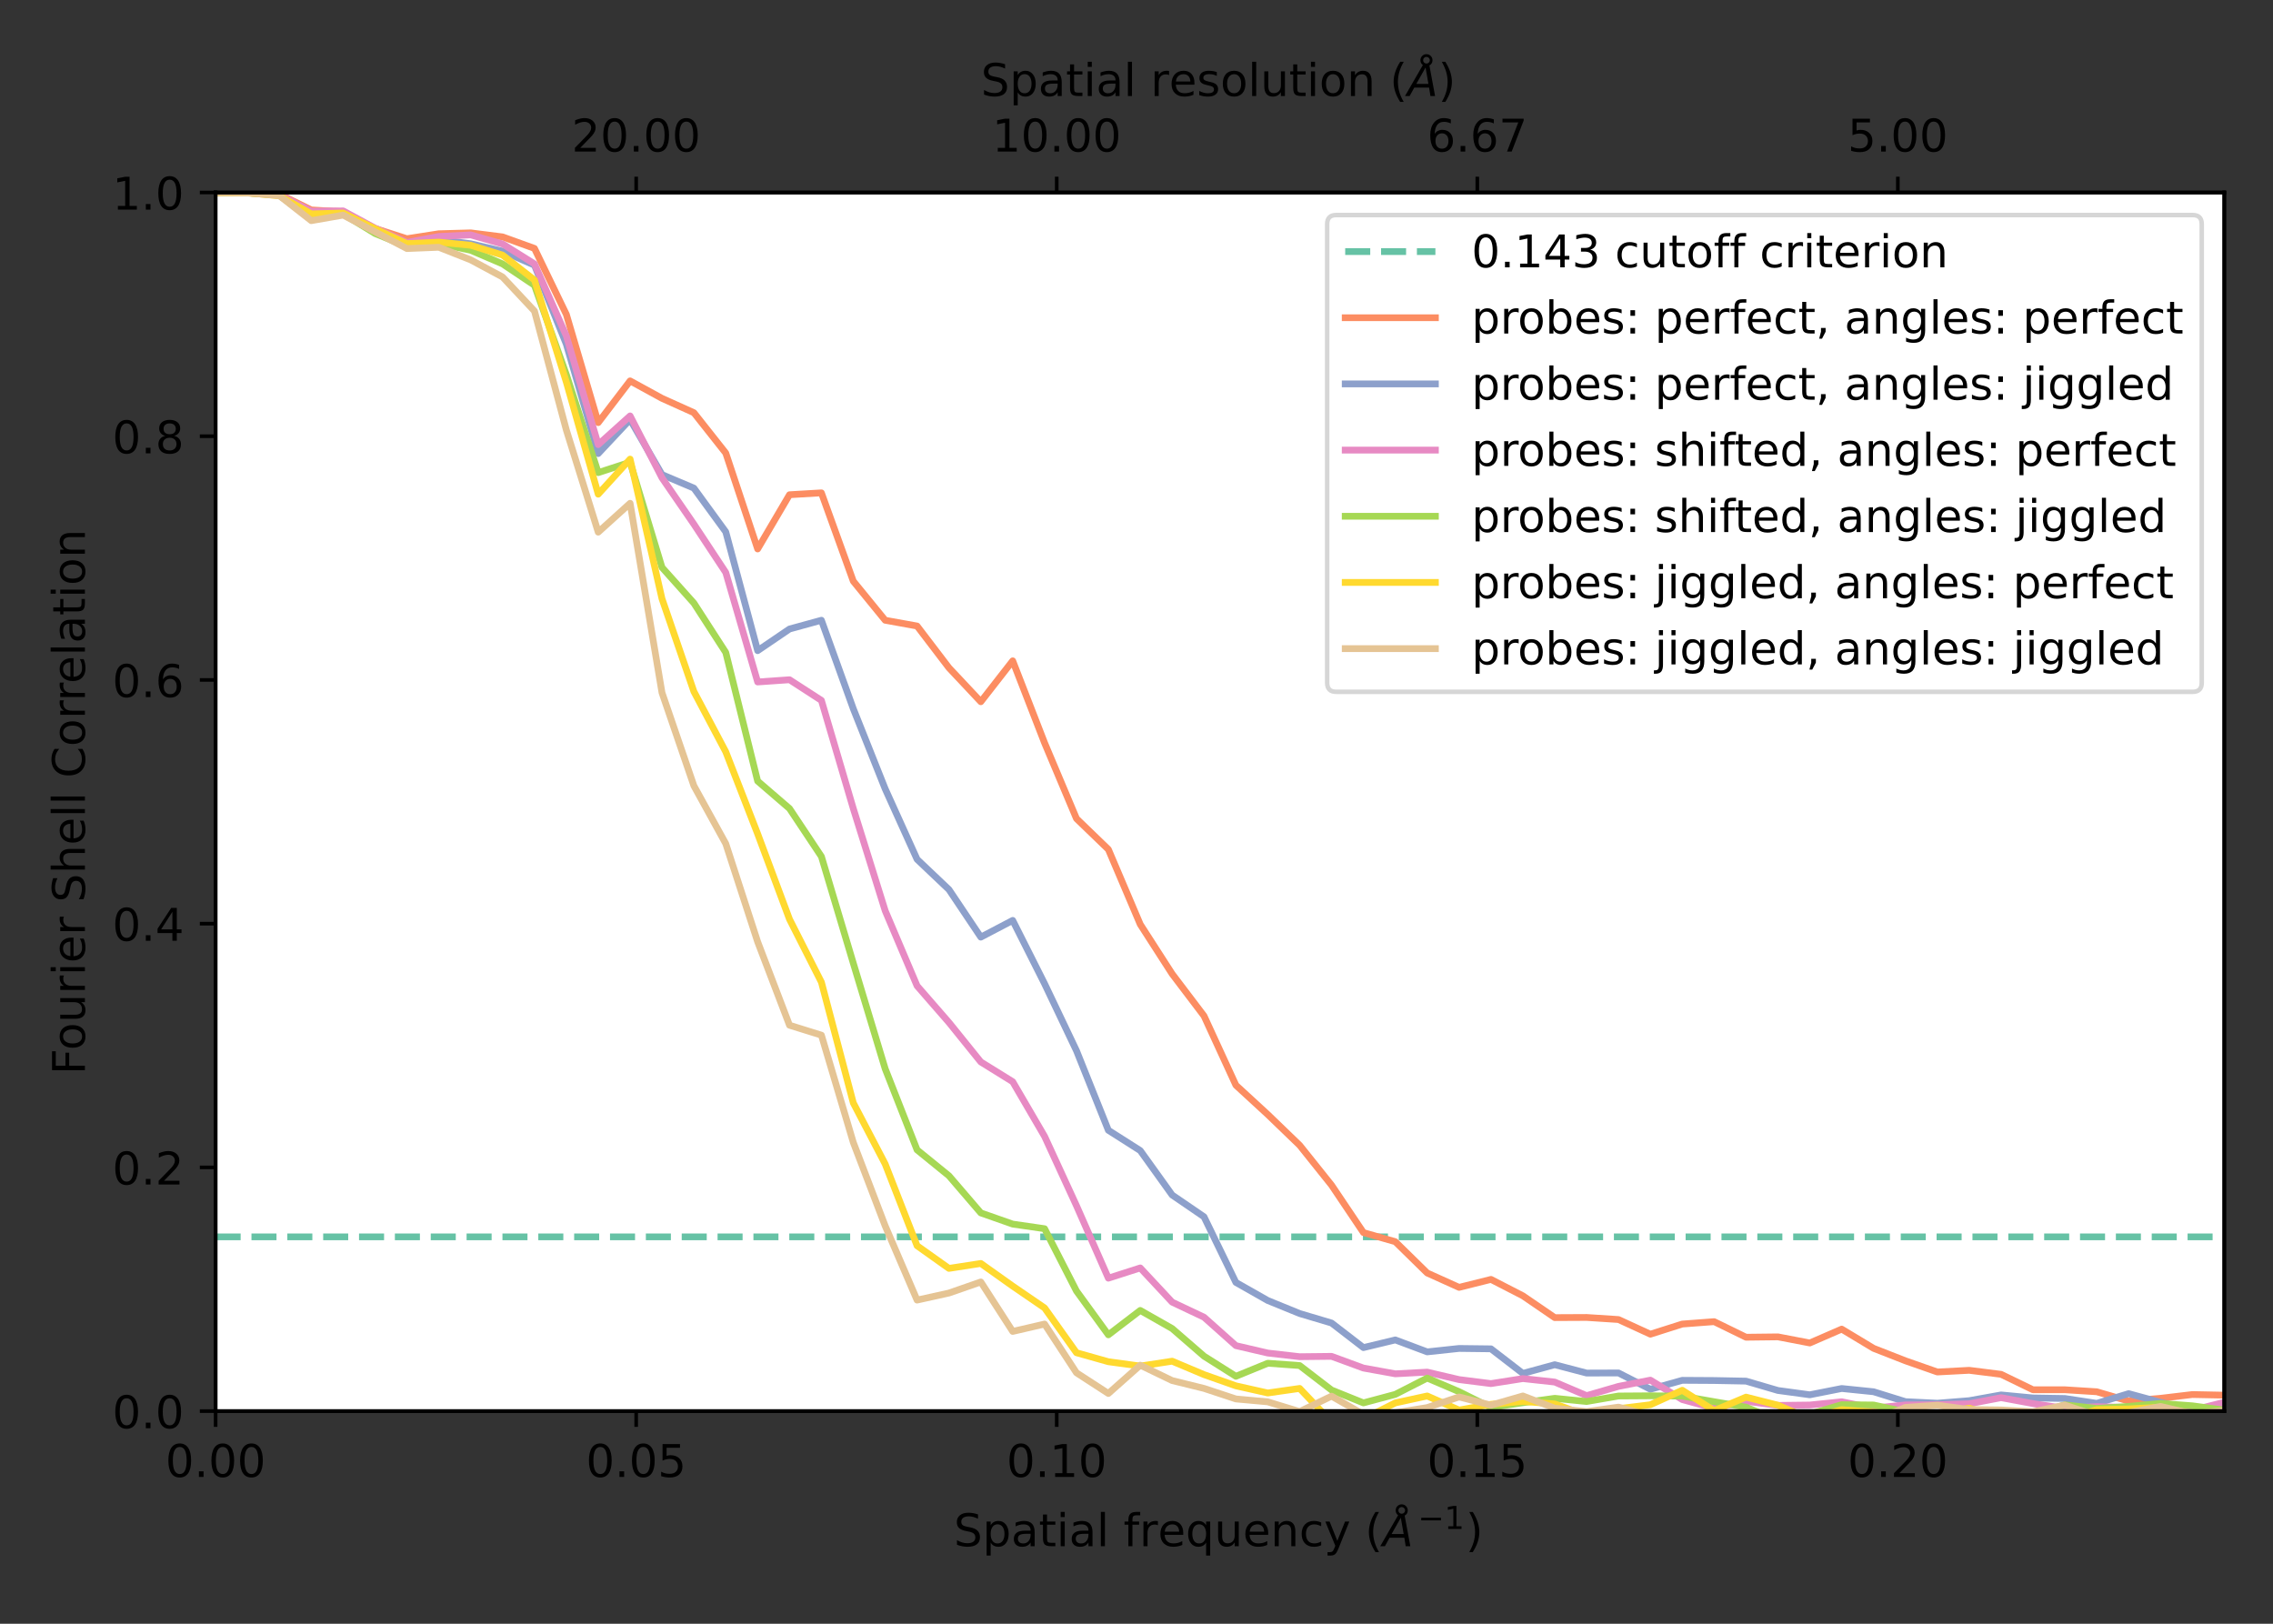 <?xml version="1.0" encoding="UTF-8" standalone="no"?>
<svg
   width="504pt"
   height="360pt"
   viewBox="0 0 504 360"
   version="1.2"
   id="svg409"
   sodipodi:docname="T20S-uncertainty.svg"
   inkscape:version="1.3 (1:1.3+202307231459+0e150ed6c4)"
   xmlns:inkscape="http://www.inkscape.org/namespaces/inkscape"
   xmlns:sodipodi="http://sodipodi.sourceforge.net/DTD/sodipodi-0.dtd"
   xmlns:xlink="http://www.w3.org/1999/xlink"
   xmlns="http://www.w3.org/2000/svg"
   xmlns:svg="http://www.w3.org/2000/svg">
  <rect x="0" y="0" width="504" height="360" fill="#333333" stroke="none"/>
  <sodipodi:namedview
     id="namedview409"
     pagecolor="#ffffff"
     bordercolor="#666666"
     borderopacity="1.0"
     inkscape:showpageshadow="2"
     inkscape:pageopacity="0.0"
     inkscape:pagecheckerboard="0"
     inkscape:deskcolor="#d1d1d1"
     inkscape:document-units="pt"
     showgrid="false"
     inkscape:zoom="1.5818452"
     inkscape:cx="329.67827"
     inkscape:cy="240.22578"
     inkscape:window-width="1920"
     inkscape:window-height="1136"
     inkscape:window-x="0"
     inkscape:window-y="0"
     inkscape:window-maximized="1"
     inkscape:current-layer="surface12068" />
  <defs
     id="defs55">
    <g
       id="g52">
      <symbol
         overflow="visible"
         id="glyph0-0">
        <path
           style="stroke:none;"
           d="M 3.18 -6.641 C 2.672 -6.641 2.289 -6.391 2.031 -5.891 C 1.77 -5.391 1.648 -4.641 1.648 -3.641 C 1.648 -2.641 1.77 -1.891 2.031 -1.391 C 2.289 -0.891 2.672 -0.641 3.18 -0.641 C 3.691 -0.641 4.07 -0.891 4.328 -1.391 C 4.578 -1.891 4.711 -2.641 4.711 -3.641 C 4.711 -4.641 4.578 -5.391 4.328 -5.891 C 4.07 -6.391 3.691 -6.641 3.18 -6.641 Z M 3.18 -7.422 C 3.988 -7.422 4.609 -7.09 5.051 -6.449 C 5.48 -5.801 5.699 -4.859 5.699 -3.641 C 5.699 -2.41 5.48 -1.469 5.051 -0.828 C 4.609 -0.191 3.988 0.129 3.172 0.129 C 2.352 0.129 1.73 -0.191 1.301 -0.828 C 0.871 -1.469 0.66 -2.41 0.66 -3.641 C 0.66 -4.859 0.871 -5.801 1.301 -6.449 C 1.73 -7.09 2.359 -7.422 3.18 -7.422 Z M 3.18 -7.422 "
           id="path1" />
      </symbol>
      <symbol
         overflow="visible"
         id="glyph0-1">
        <path
           style="stroke:none;"
           d="M 1.07 -1.238 L 2.102 -1.238 L 2.102 0 L 1.07 0 Z M 1.07 -1.238 "
           id="path2" />
      </symbol>
      <symbol
         overflow="visible"
         id="glyph0-2">
        <path
           style="stroke:none;"
           d="M 1.078 -7.289 L 4.949 -7.289 L 4.949 -6.461 L 1.98 -6.461 L 1.98 -4.672 C 2.121 -4.719 2.27 -4.762 2.41 -4.781 C 2.551 -4.801 2.699 -4.82 2.84 -4.82 C 3.648 -4.82 4.289 -4.59 4.77 -4.148 C 5.25 -3.699 5.488 -3.102 5.488 -2.34 C 5.488 -1.551 5.238 -0.941 4.75 -0.512 C 4.262 -0.078 3.57 0.129 2.691 0.129 C 2.379 0.129 2.07 0.102 1.75 0.059 C 1.43 0.012 1.109 -0.059 0.77 -0.172 L 0.77 -1.16 C 1.059 -1 1.359 -0.879 1.68 -0.801 C 1.988 -0.719 2.32 -0.691 2.672 -0.691 C 3.23 -0.691 3.68 -0.828 4.012 -1.129 C 4.328 -1.43 4.5 -1.828 4.5 -2.34 C 4.5 -2.84 4.328 -3.238 4.012 -3.539 C 3.68 -3.84 3.23 -3.988 2.672 -3.988 C 2.41 -3.988 2.141 -3.961 1.879 -3.898 C 1.621 -3.84 1.352 -3.75 1.078 -3.629 Z M 1.078 -7.289 "
           id="path3" />
      </symbol>
      <symbol
         overflow="visible"
         id="glyph0-3">
        <path
           style="stroke:none;"
           d="M 1.238 -0.828 L 2.852 -0.828 L 2.852 -6.391 L 1.102 -6.039 L 1.102 -6.941 L 2.84 -7.289 L 3.828 -7.289 L 3.828 -0.828 L 5.441 -0.828 L 5.441 0 L 1.238 0 Z M 1.238 -0.828 "
           id="path4" />
      </symbol>
      <symbol
         overflow="visible"
         id="glyph0-4">
        <path
           style="stroke:none;"
           d="M 1.922 -0.828 L 5.359 -0.828 L 5.359 0 L 0.73 0 L 0.73 -0.828 C 1.102 -1.211 1.609 -1.73 2.262 -2.391 C 2.898 -3.039 3.309 -3.461 3.48 -3.648 C 3.801 -4 4.02 -4.301 4.141 -4.551 C 4.262 -4.789 4.328 -5.039 4.328 -5.281 C 4.328 -5.66 4.191 -5.98 3.922 -6.219 C 3.648 -6.461 3.301 -6.59 2.859 -6.59 C 2.551 -6.59 2.219 -6.531 1.879 -6.43 C 1.539 -6.32 1.172 -6.16 0.781 -5.941 L 0.781 -6.941 C 1.18 -7.102 1.551 -7.219 1.891 -7.301 C 2.23 -7.379 2.551 -7.422 2.84 -7.422 C 3.59 -7.422 4.191 -7.23 4.641 -6.852 C 5.09 -6.469 5.32 -5.969 5.32 -5.34 C 5.32 -5.039 5.262 -4.75 5.148 -4.488 C 5.039 -4.219 4.84 -3.898 4.539 -3.539 C 4.461 -3.441 4.199 -3.172 3.762 -2.719 C 3.32 -2.27 2.711 -1.641 1.922 -0.828 Z M 1.922 -0.828 "
           id="path5" />
      </symbol>
      <symbol
         overflow="visible"
         id="glyph0-5">
        <path
           style="stroke:none;"
           d="M 5.352 -7.051 L 5.352 -6.09 C 4.969 -6.27 4.621 -6.398 4.289 -6.488 C 3.949 -6.57 3.629 -6.621 3.328 -6.621 C 2.789 -6.621 2.371 -6.512 2.078 -6.309 C 1.789 -6.102 1.648 -5.801 1.648 -5.422 C 1.648 -5.102 1.738 -4.852 1.941 -4.691 C 2.129 -4.52 2.5 -4.391 3.039 -4.289 L 3.641 -4.172 C 4.371 -4.031 4.91 -3.781 5.262 -3.43 C 5.609 -3.07 5.789 -2.602 5.789 -2.012 C 5.789 -1.301 5.551 -0.77 5.078 -0.41 C 4.602 -0.051 3.91 0.129 3 0.129 C 2.648 0.129 2.281 0.09 1.891 0.02 C 1.5 -0.051 1.102 -0.16 0.691 -0.32 L 0.691 -1.34 C 1.09 -1.109 1.48 -0.941 1.859 -0.828 C 2.238 -0.711 2.621 -0.66 3 -0.66 C 3.559 -0.66 3.988 -0.77 4.301 -0.988 C 4.602 -1.211 4.762 -1.52 4.762 -1.941 C 4.762 -2.301 4.648 -2.578 4.43 -2.781 C 4.211 -2.98 3.852 -3.129 3.352 -3.23 L 2.75 -3.352 C 2.012 -3.488 1.48 -3.719 1.148 -4.039 C 0.82 -4.352 0.66 -4.781 0.66 -5.34 C 0.66 -5.98 0.879 -6.488 1.34 -6.859 C 1.789 -7.23 2.422 -7.422 3.219 -7.422 C 3.559 -7.422 3.898 -7.391 4.262 -7.328 C 4.609 -7.27 4.969 -7.172 5.352 -7.051 Z M 5.352 -7.051 "
           id="path6" />
      </symbol>
      <symbol
         overflow="visible"
         id="glyph0-6">
        <path
           style="stroke:none;"
           d="M 1.809 -0.82 L 1.809 2.07 L 0.91 2.07 L 0.91 -5.469 L 1.809 -5.469 L 1.809 -4.641 C 1.988 -4.961 2.23 -5.199 2.52 -5.359 C 2.809 -5.52 3.16 -5.602 3.559 -5.602 C 4.219 -5.602 4.762 -5.328 5.18 -4.809 C 5.59 -4.281 5.801 -3.59 5.801 -2.73 C 5.801 -1.871 5.59 -1.172 5.18 -0.648 C 4.762 -0.129 4.219 0.129 3.559 0.129 C 3.16 0.129 2.809 0.051 2.52 -0.102 C 2.23 -0.25 1.988 -0.488 1.809 -0.82 Z M 4.871 -2.73 C 4.871 -3.391 4.73 -3.898 4.461 -4.281 C 4.18 -4.66 3.809 -4.852 3.34 -4.852 C 2.859 -4.852 2.488 -4.66 2.219 -4.281 C 1.941 -3.898 1.809 -3.391 1.809 -2.73 C 1.809 -2.07 1.941 -1.551 2.219 -1.172 C 2.488 -0.789 2.859 -0.609 3.34 -0.609 C 3.809 -0.609 4.18 -0.789 4.461 -1.172 C 4.73 -1.551 4.871 -2.07 4.871 -2.73 Z M 4.871 -2.73 "
           id="path7" />
      </symbol>
      <symbol
         overflow="visible"
         id="glyph0-7">
        <path
           style="stroke:none;"
           d="M 3.43 -2.75 C 2.699 -2.75 2.199 -2.66 1.922 -2.5 C 1.641 -2.328 1.5 -2.051 1.5 -1.648 C 1.5 -1.328 1.602 -1.07 1.809 -0.891 C 2.02 -0.699 2.309 -0.609 2.672 -0.609 C 3.172 -0.609 3.57 -0.781 3.871 -1.141 C 4.172 -1.488 4.32 -1.961 4.32 -2.551 L 4.32 -2.75 Z M 5.219 -3.121 L 5.219 0 L 4.32 0 L 4.32 -0.828 C 4.109 -0.488 3.852 -0.25 3.551 -0.102 C 3.25 0.051 2.871 0.129 2.43 0.129 C 1.871 0.129 1.422 -0.02 1.09 -0.328 C 0.762 -0.641 0.602 -1.059 0.602 -1.59 C 0.602 -2.199 0.801 -2.66 1.219 -2.98 C 1.629 -3.289 2.238 -3.449 3.059 -3.449 L 4.32 -3.449 L 4.32 -3.539 C 4.32 -3.949 4.18 -4.27 3.91 -4.5 C 3.641 -4.719 3.262 -4.84 2.77 -4.84 C 2.449 -4.84 2.148 -4.801 1.852 -4.719 C 1.551 -4.641 1.27 -4.531 1 -4.391 L 1 -5.219 C 1.32 -5.34 1.641 -5.441 1.949 -5.5 C 2.262 -5.559 2.559 -5.602 2.859 -5.602 C 3.648 -5.602 4.238 -5.391 4.629 -4.98 C 5.02 -4.57 5.219 -3.949 5.219 -3.121 Z M 5.219 -3.121 "
           id="path8" />
      </symbol>
      <symbol
         overflow="visible"
         id="glyph0-8">
        <path
           style="stroke:none;"
           d="M 1.828 -7.02 L 1.828 -5.469 L 3.68 -5.469 L 3.68 -4.77 L 1.828 -4.77 L 1.828 -1.801 C 1.828 -1.352 1.891 -1.059 2.012 -0.941 C 2.129 -0.809 2.379 -0.75 2.762 -0.75 L 3.68 -0.75 L 3.68 0 L 2.762 0 C 2.059 0 1.578 -0.129 1.32 -0.391 C 1.059 -0.648 0.93 -1.121 0.93 -1.801 L 0.93 -4.77 L 0.27 -4.77 L 0.27 -5.469 L 0.93 -5.469 L 0.93 -7.02 Z M 1.828 -7.02 "
           id="path9" />
      </symbol>
      <symbol
         overflow="visible"
         id="glyph0-9">
        <path
           style="stroke:none;"
           d="M 0.941 -5.469 L 1.84 -5.469 L 1.84 0 L 0.941 0 Z M 0.941 -7.602 L 1.84 -7.602 L 1.84 -6.461 L 0.941 -6.461 Z M 0.941 -7.602 "
           id="path10" />
      </symbol>
      <symbol
         overflow="visible"
         id="glyph0-10">
        <path
           style="stroke:none;"
           d="M 0.941 -7.602 L 1.84 -7.602 L 1.84 0 L 0.941 0 Z M 0.941 -7.602 "
           id="path11" />
      </symbol>
      <symbol
         overflow="visible"
         id="glyph0-11">
        <path
           style="stroke:none;"
           d=""
           id="path12" />
      </symbol>
      <symbol
         overflow="visible"
         id="glyph0-12">
        <path
           style="stroke:none;"
           d="M 3.711 -7.602 L 3.711 -6.852 L 2.852 -6.852 C 2.531 -6.852 2.301 -6.781 2.18 -6.648 C 2.051 -6.52 1.988 -6.289 1.988 -5.949 L 1.988 -5.469 L 3.469 -5.469 L 3.469 -4.77 L 1.988 -4.77 L 1.988 0 L 1.09 0 L 1.09 -4.77 L 0.23 -4.77 L 0.23 -5.469 L 1.09 -5.469 L 1.09 -5.852 C 1.09 -6.449 1.23 -6.898 1.512 -7.18 C 1.789 -7.461 2.238 -7.602 2.859 -7.602 Z M 3.711 -7.602 "
           id="path13" />
      </symbol>
      <symbol
         overflow="visible"
         id="glyph0-13">
        <path
           style="stroke:none;"
           d="M 4.109 -4.629 C 4.012 -4.691 3.898 -4.73 3.781 -4.762 C 3.66 -4.781 3.531 -4.801 3.391 -4.801 C 2.879 -4.801 2.488 -4.629 2.219 -4.301 C 1.941 -3.969 1.809 -3.5 1.809 -2.879 L 1.809 0 L 0.91 0 L 0.91 -5.469 L 1.809 -5.469 L 1.809 -4.621 C 1.988 -4.949 2.238 -5.199 2.539 -5.359 C 2.84 -5.52 3.211 -5.602 3.648 -5.602 C 3.711 -5.602 3.781 -5.59 3.859 -5.59 C 3.93 -5.578 4.012 -5.57 4.109 -5.551 Z M 4.109 -4.629 "
           id="path14" />
      </symbol>
      <symbol
         overflow="visible"
         id="glyph0-14">
        <path
           style="stroke:none;"
           d="M 5.621 -2.961 L 5.621 -2.52 L 1.488 -2.52 C 1.531 -1.898 1.711 -1.422 2.051 -1.102 C 2.379 -0.781 2.84 -0.621 3.441 -0.621 C 3.781 -0.621 4.121 -0.66 4.441 -0.738 C 4.762 -0.82 5.09 -0.949 5.41 -1.129 L 5.41 -0.281 C 5.09 -0.141 4.762 -0.031 4.422 0.031 C 4.078 0.09 3.73 0.129 3.391 0.129 C 2.512 0.129 1.82 -0.121 1.309 -0.621 C 0.801 -1.121 0.551 -1.809 0.551 -2.68 C 0.551 -3.57 0.789 -4.281 1.27 -4.809 C 1.75 -5.328 2.41 -5.602 3.23 -5.602 C 3.969 -5.602 4.551 -5.359 4.98 -4.891 C 5.398 -4.41 5.621 -3.77 5.621 -2.961 Z M 4.719 -3.219 C 4.711 -3.711 4.57 -4.102 4.309 -4.398 C 4.039 -4.691 3.68 -4.84 3.238 -4.84 C 2.738 -4.84 2.34 -4.691 2.039 -4.41 C 1.738 -4.129 1.559 -3.73 1.52 -3.219 Z M 4.719 -3.219 "
           id="path15" />
      </symbol>
      <symbol
         overflow="visible"
         id="glyph0-15">
        <path
           style="stroke:none;"
           d="M 1.48 -2.73 C 1.48 -2.07 1.609 -1.551 1.879 -1.172 C 2.148 -0.789 2.52 -0.609 3 -0.609 C 3.48 -0.609 3.852 -0.789 4.129 -1.172 C 4.398 -1.551 4.539 -2.07 4.539 -2.73 C 4.539 -3.391 4.398 -3.898 4.129 -4.281 C 3.852 -4.66 3.48 -4.852 3 -4.852 C 2.52 -4.852 2.148 -4.66 1.879 -4.281 C 1.609 -3.898 1.48 -3.391 1.48 -2.73 Z M 4.539 -0.82 C 4.352 -0.488 4.109 -0.25 3.82 -0.102 C 3.531 0.051 3.191 0.129 2.789 0.129 C 2.129 0.129 1.59 -0.129 1.172 -0.648 C 0.75 -1.172 0.551 -1.871 0.551 -2.73 C 0.551 -3.59 0.75 -4.281 1.172 -4.809 C 1.59 -5.328 2.129 -5.602 2.789 -5.602 C 3.191 -5.602 3.531 -5.52 3.82 -5.359 C 4.109 -5.199 4.352 -4.961 4.539 -4.641 L 4.539 -5.469 L 5.441 -5.469 L 5.441 2.07 L 4.539 2.07 Z M 4.539 -0.82 "
           id="path16" />
      </symbol>
      <symbol
         overflow="visible"
         id="glyph0-16">
        <path
           style="stroke:none;"
           d="M 0.852 -2.16 L 0.852 -5.469 L 1.75 -5.469 L 1.75 -2.191 C 1.75 -1.672 1.852 -1.289 2.051 -1.031 C 2.25 -0.77 2.551 -0.641 2.961 -0.641 C 3.441 -0.641 3.828 -0.789 4.109 -1.102 C 4.391 -1.41 4.531 -1.828 4.531 -2.371 L 4.531 -5.469 L 5.43 -5.469 L 5.43 0 L 4.531 0 L 4.531 -0.84 C 4.309 -0.5 4.051 -0.262 3.77 -0.102 C 3.48 0.051 3.148 0.129 2.77 0.129 C 2.141 0.129 1.66 -0.059 1.34 -0.449 C 1.012 -0.828 0.852 -1.398 0.852 -2.16 Z M 3.109 -5.602 Z M 3.109 -5.602 "
           id="path17" />
      </symbol>
      <symbol
         overflow="visible"
         id="glyph0-17">
        <path
           style="stroke:none;"
           d="M 5.488 -3.301 L 5.488 0 L 4.59 0 L 4.59 -3.27 C 4.59 -3.789 4.48 -4.172 4.281 -4.43 C 4.078 -4.691 3.781 -4.82 3.379 -4.82 C 2.891 -4.82 2.512 -4.66 2.23 -4.352 C 1.949 -4.039 1.809 -3.621 1.809 -3.09 L 1.809 0 L 0.91 0 L 0.91 -5.469 L 1.809 -5.469 L 1.809 -4.621 C 2.02 -4.941 2.27 -5.191 2.57 -5.352 C 2.859 -5.512 3.199 -5.602 3.578 -5.602 C 4.199 -5.602 4.68 -5.398 5 -5.012 C 5.32 -4.621 5.488 -4.051 5.488 -3.301 Z M 5.488 -3.301 "
           id="path18" />
      </symbol>
      <symbol
         overflow="visible"
         id="glyph0-18">
        <path
           style="stroke:none;"
           d="M 4.879 -5.262 L 4.879 -4.422 C 4.621 -4.559 4.371 -4.66 4.109 -4.73 C 3.852 -4.801 3.602 -4.84 3.34 -4.84 C 2.762 -4.84 2.301 -4.648 1.98 -4.281 C 1.66 -3.91 1.5 -3.391 1.5 -2.73 C 1.5 -2.059 1.66 -1.539 1.98 -1.172 C 2.301 -0.801 2.762 -0.621 3.34 -0.621 C 3.602 -0.621 3.852 -0.648 4.109 -0.719 C 4.371 -0.789 4.621 -0.898 4.879 -1.039 L 4.879 -0.211 C 4.621 -0.09 4.359 0 4.102 0.051 C 3.828 0.102 3.539 0.129 3.238 0.129 C 2.422 0.129 1.762 -0.121 1.281 -0.641 C 0.789 -1.148 0.551 -1.852 0.551 -2.73 C 0.551 -3.621 0.789 -4.32 1.281 -4.828 C 1.77 -5.34 2.441 -5.602 3.301 -5.602 C 3.578 -5.602 3.852 -5.57 4.109 -5.512 C 4.371 -5.449 4.629 -5.371 4.879 -5.262 Z M 4.879 -5.262 "
           id="path19" />
      </symbol>
      <symbol
         overflow="visible"
         id="glyph0-19">
        <path
           style="stroke:none;"
           d="M 3.219 0.5 C 2.961 1.141 2.711 1.57 2.469 1.77 C 2.23 1.969 1.91 2.07 1.512 2.07 L 0.789 2.07 L 0.789 1.32 L 1.32 1.32 C 1.559 1.32 1.75 1.262 1.891 1.141 C 2.031 1.02 2.18 0.75 2.352 0.309 L 2.512 -0.09 L 0.301 -5.469 L 1.25 -5.469 L 2.961 -1.191 L 4.672 -5.469 L 5.621 -5.469 Z M 3.219 0.5 "
           id="path20" />
      </symbol>
      <symbol
         overflow="visible"
         id="glyph0-20">
        <path
           style="stroke:none;"
           d="M 3.102 -7.59 C 2.66 -6.828 2.34 -6.09 2.129 -5.359 C 1.91 -4.629 1.809 -3.891 1.809 -3.141 C 1.809 -2.379 1.91 -1.641 2.129 -0.91 C 2.34 -0.172 2.66 0.559 3.102 1.309 L 2.32 1.309 C 1.828 0.539 1.461 -0.199 1.219 -0.941 C 0.98 -1.68 0.859 -2.41 0.859 -3.141 C 0.859 -3.859 0.98 -4.59 1.219 -5.328 C 1.461 -6.07 1.82 -6.82 2.32 -7.59 Z M 3.102 -7.59 "
           id="path21" />
      </symbol>
      <symbol
         overflow="visible"
         id="glyph0-21">
        <path
           style="stroke:none;"
           d="M 0.801 -7.59 L 1.578 -7.59 C 2.059 -6.82 2.43 -6.07 2.672 -5.328 C 2.91 -4.59 3.039 -3.859 3.039 -3.141 C 3.039 -2.41 2.91 -1.68 2.672 -0.941 C 2.43 -0.199 2.059 0.539 1.578 1.309 L 0.801 1.309 C 1.23 0.559 1.551 -0.172 1.77 -0.91 C 1.98 -1.641 2.09 -2.379 2.09 -3.141 C 2.09 -3.891 1.98 -4.629 1.77 -5.359 C 1.551 -6.09 1.23 -6.828 0.801 -7.59 Z M 0.801 -7.59 "
           id="path22" />
      </symbol>
      <symbol
         overflow="visible"
         id="glyph0-22">
        <path
           style="stroke:none;"
           d="M 3.781 -6.43 L 1.289 -2.539 L 3.781 -2.539 Z M 3.52 -7.289 L 4.762 -7.289 L 4.762 -2.539 L 5.801 -2.539 L 5.801 -1.719 L 4.762 -1.719 L 4.762 0 L 3.781 0 L 3.781 -1.719 L 0.488 -1.719 L 0.488 -2.672 Z M 3.52 -7.289 "
           id="path23" />
      </symbol>
      <symbol
         overflow="visible"
         id="glyph0-23">
        <path
           style="stroke:none;"
           d="M 3.301 -4.039 C 2.859 -4.039 2.512 -3.879 2.25 -3.578 C 1.988 -3.281 1.859 -2.859 1.859 -2.34 C 1.859 -1.809 1.988 -1.391 2.25 -1.09 C 2.512 -0.789 2.859 -0.641 3.301 -0.641 C 3.738 -0.641 4.09 -0.789 4.352 -1.09 C 4.609 -1.391 4.738 -1.809 4.738 -2.34 C 4.738 -2.859 4.609 -3.281 4.352 -3.578 C 4.09 -3.879 3.738 -4.039 3.301 -4.039 Z M 5.262 -7.129 L 5.262 -6.23 C 5.012 -6.352 4.762 -6.441 4.512 -6.5 C 4.25 -6.559 4 -6.59 3.762 -6.59 C 3.102 -6.59 2.602 -6.371 2.262 -5.93 C 1.922 -5.488 1.719 -4.82 1.68 -3.941 C 1.871 -4.219 2.109 -4.441 2.398 -4.59 C 2.691 -4.738 3.012 -4.82 3.359 -4.82 C 4.09 -4.82 4.672 -4.59 5.09 -4.148 C 5.512 -3.711 5.73 -3.102 5.73 -2.34 C 5.73 -1.59 5.5 -0.988 5.059 -0.539 C 4.621 -0.09 4.031 0.129 3.301 0.129 C 2.461 0.129 1.809 -0.191 1.371 -0.828 C 0.922 -1.469 0.699 -2.41 0.699 -3.641 C 0.699 -4.789 0.969 -5.711 1.52 -6.391 C 2.059 -7.07 2.801 -7.422 3.719 -7.422 C 3.961 -7.422 4.211 -7.391 4.469 -7.352 C 4.719 -7.301 4.98 -7.23 5.262 -7.129 Z M 5.262 -7.129 "
           id="path24" />
      </symbol>
      <symbol
         overflow="visible"
         id="glyph0-24">
        <path
           style="stroke:none;"
           d="M 3.18 -3.461 C 2.711 -3.461 2.34 -3.328 2.07 -3.078 C 1.801 -2.828 1.672 -2.488 1.672 -2.051 C 1.672 -1.609 1.801 -1.262 2.07 -1.012 C 2.34 -0.762 2.711 -0.641 3.18 -0.641 C 3.641 -0.641 4.012 -0.762 4.281 -1.02 C 4.551 -1.27 4.691 -1.609 4.691 -2.051 C 4.691 -2.488 4.551 -2.828 4.289 -3.078 C 4.02 -3.328 3.648 -3.461 3.18 -3.461 Z M 2.191 -3.879 C 1.77 -3.98 1.441 -4.18 1.199 -4.469 C 0.961 -4.762 0.852 -5.109 0.852 -5.531 C 0.852 -6.109 1.051 -6.57 1.469 -6.91 C 1.879 -7.25 2.449 -7.422 3.18 -7.422 C 3.898 -7.422 4.469 -7.25 4.891 -6.91 C 5.301 -6.57 5.512 -6.109 5.512 -5.531 C 5.512 -5.109 5.391 -4.762 5.148 -4.469 C 4.91 -4.18 4.59 -3.98 4.172 -3.879 C 4.641 -3.77 5.012 -3.551 5.281 -3.23 C 5.539 -2.91 5.68 -2.512 5.68 -2.051 C 5.68 -1.34 5.461 -0.801 5.031 -0.43 C 4.59 -0.051 3.969 0.129 3.172 0.129 C 2.371 0.129 1.75 -0.051 1.32 -0.43 C 0.891 -0.801 0.68 -1.34 0.68 -2.051 C 0.68 -2.512 0.809 -2.91 1.078 -3.23 C 1.34 -3.551 1.711 -3.77 2.191 -3.879 Z M 1.828 -5.441 C 1.828 -5.059 1.941 -4.762 2.18 -4.551 C 2.422 -4.34 2.75 -4.238 3.18 -4.238 C 3.602 -4.238 3.93 -4.34 4.172 -4.551 C 4.41 -4.762 4.531 -5.059 4.531 -5.441 C 4.531 -5.82 4.41 -6.109 4.172 -6.32 C 3.93 -6.531 3.602 -6.641 3.18 -6.641 C 2.75 -6.641 2.422 -6.531 2.18 -6.32 C 1.941 -6.109 1.828 -5.82 1.828 -5.441 Z M 1.828 -5.441 "
           id="path25" />
      </symbol>
      <symbol
         overflow="visible"
         id="glyph0-25">
        <path
           style="stroke:none;"
           d="M 4.059 -3.93 C 4.531 -3.828 4.898 -3.621 5.16 -3.301 C 5.422 -2.98 5.559 -2.578 5.559 -2.121 C 5.559 -1.398 5.309 -0.84 4.82 -0.449 C 4.32 -0.059 3.621 0.129 2.711 0.129 C 2.398 0.129 2.078 0.102 1.762 0.039 C 1.441 -0.012 1.102 -0.102 0.762 -0.219 L 0.762 -1.172 C 1.031 -1.012 1.328 -0.891 1.66 -0.809 C 1.98 -0.73 2.32 -0.691 2.68 -0.691 C 3.301 -0.691 3.77 -0.809 4.09 -1.051 C 4.41 -1.289 4.578 -1.648 4.578 -2.121 C 4.578 -2.539 4.43 -2.879 4.129 -3.121 C 3.828 -3.359 3.41 -3.488 2.871 -3.488 L 2.02 -3.488 L 2.02 -4.301 L 2.91 -4.301 C 3.391 -4.301 3.762 -4.391 4.02 -4.59 C 4.281 -4.781 4.41 -5.059 4.41 -5.43 C 4.41 -5.801 4.27 -6.09 4.012 -6.289 C 3.738 -6.488 3.359 -6.59 2.871 -6.59 C 2.602 -6.59 2.309 -6.559 2 -6.5 C 1.691 -6.441 1.352 -6.352 0.98 -6.23 L 0.98 -7.109 C 1.352 -7.211 1.699 -7.289 2.031 -7.34 C 2.352 -7.391 2.66 -7.422 2.961 -7.422 C 3.699 -7.422 4.289 -7.25 4.73 -6.91 C 5.172 -6.57 5.391 -6.109 5.391 -5.531 C 5.391 -5.129 5.27 -4.789 5.039 -4.512 C 4.809 -4.23 4.48 -4.031 4.059 -3.93 Z M 4.059 -3.93 "
           id="path26" />
      </symbol>
      <symbol
         overflow="visible"
         id="glyph0-26">
        <path
           style="stroke:none;"
           d="M 3.059 -4.84 C 2.578 -4.84 2.199 -4.648 1.922 -4.27 C 1.641 -3.891 1.5 -3.379 1.5 -2.73 C 1.5 -2.07 1.629 -1.559 1.91 -1.18 C 2.191 -0.801 2.57 -0.621 3.059 -0.621 C 3.539 -0.621 3.922 -0.801 4.199 -1.18 C 4.48 -1.559 4.621 -2.07 4.621 -2.73 C 4.621 -3.371 4.48 -3.891 4.199 -4.27 C 3.922 -4.648 3.539 -4.84 3.059 -4.84 Z M 3.059 -5.602 C 3.84 -5.602 4.449 -5.34 4.898 -4.84 C 5.34 -4.328 5.57 -3.629 5.57 -2.73 C 5.57 -1.828 5.34 -1.129 4.898 -0.629 C 4.449 -0.121 3.84 0.129 3.059 0.129 C 2.27 0.129 1.648 -0.121 1.211 -0.629 C 0.77 -1.129 0.551 -1.828 0.551 -2.73 C 0.551 -3.629 0.77 -4.328 1.211 -4.84 C 1.648 -5.34 2.27 -5.602 3.059 -5.602 Z M 3.059 -5.602 "
           id="path27" />
      </symbol>
      <symbol
         overflow="visible"
         id="glyph0-27">
        <path
           style="stroke:none;"
           d="M 4.871 -2.73 C 4.871 -3.391 4.73 -3.898 4.461 -4.281 C 4.18 -4.66 3.809 -4.852 3.34 -4.852 C 2.859 -4.852 2.488 -4.66 2.219 -4.281 C 1.941 -3.898 1.809 -3.391 1.809 -2.73 C 1.809 -2.07 1.941 -1.551 2.219 -1.172 C 2.488 -0.789 2.859 -0.609 3.34 -0.609 C 3.809 -0.609 4.18 -0.789 4.461 -1.172 C 4.73 -1.551 4.871 -2.07 4.871 -2.73 Z M 1.809 -4.641 C 1.988 -4.961 2.23 -5.199 2.52 -5.359 C 2.809 -5.52 3.16 -5.602 3.559 -5.602 C 4.219 -5.602 4.762 -5.328 5.18 -4.809 C 5.59 -4.281 5.801 -3.59 5.801 -2.73 C 5.801 -1.871 5.59 -1.172 5.18 -0.648 C 4.762 -0.129 4.219 0.129 3.559 0.129 C 3.16 0.129 2.809 0.051 2.52 -0.102 C 2.23 -0.25 1.988 -0.488 1.809 -0.82 L 1.809 0 L 0.91 0 L 0.91 -7.602 L 1.809 -7.602 Z M 1.809 -4.641 "
           id="path28" />
      </symbol>
      <symbol
         overflow="visible"
         id="glyph0-28">
        <path
           style="stroke:none;"
           d="M 4.43 -5.309 L 4.43 -4.461 C 4.172 -4.578 3.91 -4.68 3.641 -4.75 C 3.359 -4.809 3.078 -4.852 2.789 -4.852 C 2.34 -4.852 2 -4.781 1.781 -4.641 C 1.559 -4.5 1.449 -4.301 1.449 -4.031 C 1.449 -3.82 1.531 -3.66 1.691 -3.539 C 1.852 -3.422 2.172 -3.301 2.648 -3.199 L 2.961 -3.129 C 3.602 -2.988 4.051 -2.789 4.32 -2.551 C 4.578 -2.301 4.719 -1.949 4.719 -1.512 C 4.719 -1 4.52 -0.602 4.121 -0.309 C 3.719 -0.012 3.16 0.129 2.461 0.129 C 2.16 0.129 1.859 0.102 1.539 0.051 C 1.219 0 0.891 -0.078 0.539 -0.199 L 0.539 -1.129 C 0.871 -0.949 1.199 -0.82 1.52 -0.738 C 1.84 -0.648 2.16 -0.609 2.48 -0.609 C 2.898 -0.609 3.23 -0.68 3.461 -0.82 C 3.68 -0.961 3.801 -1.172 3.801 -1.441 C 3.801 -1.68 3.711 -1.871 3.551 -2 C 3.391 -2.129 3.031 -2.262 2.469 -2.379 L 2.16 -2.449 C 1.602 -2.57 1.191 -2.75 0.949 -2.988 C 0.699 -3.23 0.578 -3.559 0.578 -3.988 C 0.578 -4.5 0.762 -4.898 1.121 -5.18 C 1.48 -5.461 2 -5.602 2.68 -5.602 C 3.012 -5.602 3.32 -5.57 3.621 -5.52 C 3.91 -5.469 4.18 -5.398 4.43 -5.309 Z M 4.43 -5.309 "
           id="path29" />
      </symbol>
      <symbol
         overflow="visible"
         id="glyph0-29">
        <path
           style="stroke:none;"
           d="M 1.172 -1.238 L 2.199 -1.238 L 2.199 0 L 1.172 0 Z M 1.172 -5.172 L 2.199 -5.172 L 2.199 -3.93 L 1.172 -3.93 Z M 1.172 -5.172 "
           id="path30" />
      </symbol>
      <symbol
         overflow="visible"
         id="glyph0-30">
        <path
           style="stroke:none;"
           d="M 1.172 -1.238 L 2.199 -1.238 L 2.199 -0.398 L 1.398 1.148 L 0.77 1.148 L 1.172 -0.398 Z M 1.172 -1.238 "
           id="path31" />
      </symbol>
      <symbol
         overflow="visible"
         id="glyph0-31">
        <path
           style="stroke:none;"
           d="M 4.539 -2.801 C 4.539 -3.441 4.398 -3.949 4.141 -4.309 C 3.871 -4.672 3.488 -4.852 3.012 -4.852 C 2.531 -4.852 2.148 -4.672 1.879 -4.309 C 1.609 -3.949 1.48 -3.441 1.48 -2.801 C 1.48 -2.148 1.609 -1.648 1.879 -1.289 C 2.148 -0.93 2.531 -0.75 3.012 -0.75 C 3.488 -0.75 3.871 -0.93 4.141 -1.289 C 4.398 -1.648 4.539 -2.148 4.539 -2.801 Z M 5.441 -0.68 C 5.441 0.238 5.23 0.93 4.82 1.391 C 4.398 1.84 3.77 2.07 2.922 2.07 C 2.602 2.07 2.309 2.039 2.031 2 C 1.75 1.949 1.469 1.879 1.211 1.781 L 1.211 0.91 C 1.469 1.051 1.73 1.148 1.988 1.219 C 2.25 1.289 2.512 1.328 2.781 1.328 C 3.359 1.328 3.801 1.172 4.102 0.871 C 4.391 0.559 4.539 0.102 4.539 -0.52 L 4.539 -0.961 C 4.352 -0.641 4.109 -0.398 3.82 -0.238 C 3.531 -0.078 3.191 0 2.789 0 C 2.109 0 1.57 -0.25 1.16 -0.762 C 0.75 -1.27 0.551 -1.949 0.551 -2.801 C 0.551 -3.641 0.75 -4.32 1.16 -4.828 C 1.57 -5.34 2.109 -5.602 2.789 -5.602 C 3.191 -5.602 3.531 -5.52 3.82 -5.359 C 4.109 -5.199 4.352 -4.961 4.539 -4.641 L 4.539 -5.469 L 5.441 -5.469 Z M 5.441 -0.68 "
           id="path32" />
      </symbol>
      <symbol
         overflow="visible"
         id="glyph0-32">
        <path
           style="stroke:none;"
           d="M 0.941 -5.469 L 1.84 -5.469 L 1.84 0.09 C 1.84 0.781 1.699 1.281 1.441 1.602 C 1.172 1.91 0.738 2.07 0.16 2.07 L -0.172 2.07 L -0.172 1.309 L 0.059 1.309 C 0.398 1.309 0.629 1.23 0.75 1.07 C 0.871 0.91 0.941 0.578 0.941 0.09 Z M 0.941 -7.602 L 1.84 -7.602 L 1.84 -6.461 L 0.941 -6.461 Z M 0.941 -7.602 "
           id="path33" />
      </symbol>
      <symbol
         overflow="visible"
         id="glyph0-33">
        <path
           style="stroke:none;"
           d="M 4.539 -4.641 L 4.539 -7.602 L 5.441 -7.602 L 5.441 0 L 4.539 0 L 4.539 -0.82 C 4.352 -0.488 4.109 -0.25 3.82 -0.102 C 3.531 0.051 3.191 0.129 2.789 0.129 C 2.129 0.129 1.59 -0.129 1.172 -0.648 C 0.75 -1.172 0.551 -1.871 0.551 -2.73 C 0.551 -3.59 0.75 -4.281 1.172 -4.809 C 1.59 -5.328 2.129 -5.602 2.789 -5.602 C 3.191 -5.602 3.531 -5.52 3.82 -5.359 C 4.109 -5.199 4.352 -4.961 4.539 -4.641 Z M 1.48 -2.73 C 1.48 -2.07 1.609 -1.551 1.879 -1.172 C 2.148 -0.789 2.52 -0.609 3 -0.609 C 3.48 -0.609 3.852 -0.789 4.129 -1.172 C 4.398 -1.551 4.539 -2.07 4.539 -2.73 C 4.539 -3.391 4.398 -3.898 4.129 -4.281 C 3.852 -4.66 3.48 -4.852 3 -4.852 C 2.52 -4.852 2.148 -4.66 1.879 -4.281 C 1.609 -3.898 1.48 -3.391 1.48 -2.73 Z M 1.48 -2.73 "
           id="path34" />
      </symbol>
      <symbol
         overflow="visible"
         id="glyph0-34">
        <path
           style="stroke:none;"
           d="M 5.488 -3.301 L 5.488 0 L 4.59 0 L 4.59 -3.27 C 4.59 -3.789 4.48 -4.172 4.281 -4.43 C 4.078 -4.691 3.781 -4.82 3.379 -4.82 C 2.891 -4.82 2.512 -4.66 2.23 -4.352 C 1.949 -4.039 1.809 -3.621 1.809 -3.09 L 1.809 0 L 0.91 0 L 0.91 -7.602 L 1.809 -7.602 L 1.809 -4.621 C 2.02 -4.941 2.27 -5.191 2.57 -5.352 C 2.859 -5.512 3.199 -5.602 3.578 -5.602 C 4.199 -5.602 4.68 -5.398 5 -5.012 C 5.32 -4.621 5.488 -4.051 5.488 -3.301 Z M 5.488 -3.301 "
           id="path35" />
      </symbol>
      <symbol
         overflow="visible"
         id="glyph0-35">
        <path
           style="stroke:none;"
           d="M 0.82 -7.289 L 5.512 -7.289 L 5.512 -6.871 L 2.859 0 L 1.828 0 L 4.32 -6.461 L 0.82 -6.461 Z M 0.82 -7.289 "
           id="path36" />
      </symbol>
      <symbol
         overflow="visible"
         id="glyph1-0">
        <path
           style="stroke:none;"
           d="M 4.98 -7.941 C 4.98 -8.141 4.898 -8.32 4.762 -8.461 C 4.621 -8.602 4.441 -8.68 4.238 -8.68 C 4.031 -8.68 3.852 -8.609 3.711 -8.469 C 3.57 -8.328 3.5 -8.148 3.5 -7.941 C 3.5 -7.73 3.57 -7.551 3.711 -7.41 C 3.852 -7.27 4.031 -7.199 4.238 -7.199 C 4.441 -7.199 4.621 -7.27 4.762 -7.41 C 4.898 -7.551 4.98 -7.73 4.98 -7.941 Z M 3.441 -6.871 C 3.262 -6.988 3.129 -7.141 3.039 -7.32 C 2.941 -7.5 2.898 -7.711 2.898 -7.941 C 2.898 -8.309 3.031 -8.629 3.289 -8.891 C 3.551 -9.148 3.859 -9.281 4.23 -9.281 C 4.602 -9.281 4.922 -9.148 5.18 -8.891 C 5.441 -8.629 5.578 -8.309 5.578 -7.941 C 5.578 -7.68 5.52 -7.449 5.398 -7.25 C 5.281 -7.051 5.109 -6.898 4.891 -6.781 L 6.148 0 L 5.121 0 L 4.82 -1.871 L 1.539 -1.871 L 0.512 0 L -0.52 0 Z M 4.039 -6.32 L 1.988 -2.691 L 4.672 -2.691 Z M 4.039 -6.32 "
           id="path37" />
      </symbol>
      <symbol
         overflow="visible"
         id="glyph2-0">
        <path
           style="stroke:none;"
           d="M 0.867 -0.582 L 1.996 -0.582 L 1.996 -4.473 L 0.77 -4.227 L 0.77 -4.859 L 1.988 -5.102 L 2.68 -5.102 L 2.68 -0.582 L 3.809 -0.582 L 3.809 0 L 0.867 0 Z M 0.867 -0.582 "
           id="path38" />
      </symbol>
      <symbol
         overflow="visible"
         id="glyph3-0">
        <path
           style="stroke:none;"
           d="M -7.289 -0.98 L -7.289 -5.172 L -6.461 -5.172 L -6.461 -1.969 L -4.309 -1.969 L -4.309 -4.859 L -3.48 -4.859 L -3.48 -1.969 L 0 -1.969 L 0 -0.98 Z M -7.289 -0.98 "
           id="path39" />
      </symbol>
      <symbol
         overflow="visible"
         id="glyph3-1">
        <path
           style="stroke:none;"
           d="M -4.84 -3.059 C -4.84 -2.578 -4.648 -2.199 -4.27 -1.922 C -3.891 -1.641 -3.379 -1.5 -2.73 -1.5 C -2.07 -1.5 -1.559 -1.629 -1.18 -1.91 C -0.801 -2.191 -0.621 -2.57 -0.621 -3.059 C -0.621 -3.539 -0.801 -3.922 -1.18 -4.199 C -1.559 -4.48 -2.07 -4.621 -2.73 -4.621 C -3.371 -4.621 -3.891 -4.48 -4.27 -4.199 C -4.648 -3.922 -4.84 -3.539 -4.84 -3.059 Z M -5.602 -3.059 C -5.602 -3.84 -5.34 -4.449 -4.84 -4.898 C -4.328 -5.34 -3.629 -5.57 -2.73 -5.57 C -1.828 -5.57 -1.129 -5.34 -0.629 -4.898 C -0.121 -4.449 0.129 -3.84 0.129 -3.059 C 0.129 -2.27 -0.121 -1.648 -0.629 -1.211 C -1.129 -0.77 -1.828 -0.551 -2.73 -0.551 C -3.629 -0.551 -4.328 -0.77 -4.84 -1.211 C -5.34 -1.648 -5.602 -2.27 -5.602 -3.059 Z M -5.602 -3.059 "
           id="path40" />
      </symbol>
      <symbol
         overflow="visible"
         id="glyph3-2">
        <path
           style="stroke:none;"
           d="M -2.16 -0.852 L -5.469 -0.852 L -5.469 -1.75 L -2.191 -1.75 C -1.672 -1.75 -1.289 -1.852 -1.031 -2.051 C -0.77 -2.25 -0.641 -2.551 -0.641 -2.961 C -0.641 -3.441 -0.789 -3.828 -1.102 -4.109 C -1.41 -4.391 -1.828 -4.531 -2.371 -4.531 L -5.469 -4.531 L -5.469 -5.43 L 0 -5.43 L 0 -4.531 L -0.84 -4.531 C -0.5 -4.309 -0.262 -4.051 -0.102 -3.77 C 0.051 -3.48 0.129 -3.148 0.129 -2.77 C 0.129 -2.141 -0.059 -1.66 -0.449 -1.34 C -0.828 -1.012 -1.398 -0.852 -2.16 -0.852 Z M -5.602 -3.109 Z M -5.602 -3.109 "
           id="path41" />
      </symbol>
      <symbol
         overflow="visible"
         id="glyph3-3">
        <path
           style="stroke:none;"
           d="M -4.629 -4.109 C -4.691 -4.012 -4.73 -3.898 -4.762 -3.781 C -4.781 -3.66 -4.801 -3.531 -4.801 -3.391 C -4.801 -2.879 -4.629 -2.488 -4.301 -2.219 C -3.969 -1.941 -3.5 -1.809 -2.879 -1.809 L 0 -1.809 L 0 -0.91 L -5.469 -0.91 L -5.469 -1.809 L -4.621 -1.809 C -4.949 -1.988 -5.199 -2.238 -5.359 -2.539 C -5.52 -2.84 -5.602 -3.211 -5.602 -3.648 C -5.602 -3.711 -5.59 -3.781 -5.59 -3.859 C -5.578 -3.93 -5.57 -4.012 -5.551 -4.109 Z M -4.629 -4.109 "
           id="path42" />
      </symbol>
      <symbol
         overflow="visible"
         id="glyph3-4">
        <path
           style="stroke:none;"
           d="M -5.469 -0.941 L -5.469 -1.84 L 0 -1.84 L 0 -0.941 Z M -7.602 -0.941 L -7.602 -1.84 L -6.461 -1.84 L -6.461 -0.941 Z M -7.602 -0.941 "
           id="path43" />
      </symbol>
      <symbol
         overflow="visible"
         id="glyph3-5">
        <path
           style="stroke:none;"
           d="M -2.961 -5.621 L -2.52 -5.621 L -2.52 -1.488 C -1.898 -1.531 -1.422 -1.711 -1.102 -2.051 C -0.781 -2.379 -0.621 -2.84 -0.621 -3.441 C -0.621 -3.781 -0.66 -4.121 -0.738 -4.441 C -0.82 -4.762 -0.949 -5.09 -1.129 -5.41 L -0.281 -5.41 C -0.141 -5.09 -0.031 -4.762 0.031 -4.422 C 0.09 -4.078 0.129 -3.73 0.129 -3.391 C 0.129 -2.512 -0.121 -1.82 -0.621 -1.309 C -1.121 -0.801 -1.809 -0.551 -2.68 -0.551 C -3.57 -0.551 -4.281 -0.789 -4.809 -1.27 C -5.328 -1.75 -5.602 -2.41 -5.602 -3.23 C -5.602 -3.969 -5.359 -4.551 -4.891 -4.98 C -4.41 -5.398 -3.77 -5.621 -2.961 -5.621 Z M -3.219 -4.719 C -3.711 -4.711 -4.102 -4.57 -4.398 -4.309 C -4.691 -4.039 -4.84 -3.68 -4.84 -3.238 C -4.84 -2.738 -4.691 -2.34 -4.41 -2.039 C -4.129 -1.738 -3.73 -1.559 -3.219 -1.52 Z M -3.219 -4.719 "
           id="path44" />
      </symbol>
      <symbol
         overflow="visible"
         id="glyph3-6">
        <path
           style="stroke:none;"
           d=""
           id="path45" />
      </symbol>
      <symbol
         overflow="visible"
         id="glyph3-7">
        <path
           style="stroke:none;"
           d="M -7.051 -5.352 L -6.09 -5.352 C -6.27 -4.969 -6.398 -4.621 -6.488 -4.289 C -6.57 -3.949 -6.621 -3.629 -6.621 -3.328 C -6.621 -2.789 -6.512 -2.371 -6.309 -2.078 C -6.102 -1.789 -5.801 -1.648 -5.422 -1.648 C -5.102 -1.648 -4.852 -1.738 -4.691 -1.941 C -4.52 -2.129 -4.391 -2.5 -4.289 -3.039 L -4.172 -3.641 C -4.031 -4.371 -3.781 -4.91 -3.43 -5.262 C -3.07 -5.609 -2.602 -5.789 -2.012 -5.789 C -1.301 -5.789 -0.77 -5.551 -0.41 -5.078 C -0.051 -4.602 0.129 -3.91 0.129 -3 C 0.129 -2.648 0.09 -2.281 0.02 -1.891 C -0.051 -1.5 -0.16 -1.102 -0.32 -0.691 L -1.34 -0.691 C -1.109 -1.09 -0.941 -1.48 -0.828 -1.859 C -0.711 -2.238 -0.66 -2.621 -0.66 -3 C -0.66 -3.559 -0.77 -3.988 -0.988 -4.301 C -1.211 -4.602 -1.52 -4.762 -1.941 -4.762 C -2.301 -4.762 -2.578 -4.648 -2.781 -4.43 C -2.98 -4.211 -3.129 -3.852 -3.23 -3.352 L -3.352 -2.75 C -3.488 -2.012 -3.719 -1.48 -4.039 -1.148 C -4.352 -0.82 -4.781 -0.66 -5.34 -0.66 C -5.98 -0.66 -6.488 -0.879 -6.859 -1.34 C -7.23 -1.789 -7.422 -2.422 -7.422 -3.219 C -7.422 -3.559 -7.391 -3.898 -7.328 -4.262 C -7.27 -4.609 -7.172 -4.969 -7.051 -5.352 Z M -7.051 -5.352 "
           id="path46" />
      </symbol>
      <symbol
         overflow="visible"
         id="glyph3-8">
        <path
           style="stroke:none;"
           d="M -3.301 -5.488 L 0 -5.488 L 0 -4.59 L -3.27 -4.59 C -3.789 -4.59 -4.172 -4.48 -4.43 -4.281 C -4.691 -4.078 -4.82 -3.781 -4.82 -3.379 C -4.82 -2.891 -4.66 -2.512 -4.352 -2.23 C -4.039 -1.949 -3.621 -1.809 -3.09 -1.809 L 0 -1.809 L 0 -0.91 L -7.602 -0.91 L -7.602 -1.809 L -4.621 -1.809 C -4.941 -2.02 -5.191 -2.27 -5.352 -2.57 C -5.512 -2.859 -5.602 -3.199 -5.602 -3.578 C -5.602 -4.199 -5.398 -4.68 -5.012 -5 C -4.621 -5.32 -4.051 -5.488 -3.301 -5.488 Z M -3.301 -5.488 "
           id="path47" />
      </symbol>
      <symbol
         overflow="visible"
         id="glyph3-9">
        <path
           style="stroke:none;"
           d="M -7.602 -0.941 L -7.602 -1.84 L 0 -1.84 L 0 -0.941 Z M -7.602 -0.941 "
           id="path48" />
      </symbol>
      <symbol
         overflow="visible"
         id="glyph3-10">
        <path
           style="stroke:none;"
           d="M -6.73 -6.441 L -5.691 -6.441 C -5.988 -6.102 -6.219 -5.75 -6.379 -5.371 C -6.531 -4.988 -6.609 -4.602 -6.609 -4.18 C -6.609 -3.34 -6.352 -2.699 -5.84 -2.262 C -5.328 -1.82 -4.602 -1.602 -3.641 -1.602 C -2.68 -1.602 -1.941 -1.82 -1.43 -2.262 C -0.922 -2.699 -0.672 -3.34 -0.672 -4.18 C -0.672 -4.602 -0.738 -4.988 -0.898 -5.371 C -1.051 -5.75 -1.281 -6.102 -1.59 -6.441 L -0.559 -6.441 C -0.32 -6.09 -0.148 -5.719 -0.039 -5.34 C 0.07 -4.961 0.129 -4.551 0.129 -4.121 C 0.129 -3.02 -0.199 -2.148 -0.871 -1.512 C -1.539 -0.871 -2.461 -0.559 -3.641 -0.559 C -4.809 -0.559 -5.73 -0.871 -6.41 -1.512 C -7.078 -2.148 -7.422 -3.02 -7.422 -4.121 C -7.422 -4.559 -7.359 -4.969 -7.25 -5.352 C -7.129 -5.73 -6.961 -6.102 -6.73 -6.441 Z M -6.73 -6.441 "
           id="path49" />
      </symbol>
      <symbol
         overflow="visible"
         id="glyph3-11">
        <path
           style="stroke:none;"
           d="M -2.75 -3.43 C -2.75 -2.699 -2.66 -2.199 -2.5 -1.922 C -2.328 -1.641 -2.051 -1.5 -1.648 -1.5 C -1.328 -1.5 -1.07 -1.602 -0.891 -1.809 C -0.699 -2.02 -0.609 -2.309 -0.609 -2.672 C -0.609 -3.172 -0.781 -3.57 -1.141 -3.871 C -1.488 -4.172 -1.961 -4.32 -2.551 -4.32 L -2.75 -4.32 Z M -3.121 -5.219 L 0 -5.219 L 0 -4.32 L -0.828 -4.32 C -0.488 -4.109 -0.25 -3.852 -0.102 -3.551 C 0.051 -3.25 0.129 -2.871 0.129 -2.43 C 0.129 -1.871 -0.02 -1.422 -0.328 -1.09 C -0.641 -0.762 -1.059 -0.602 -1.59 -0.602 C -2.199 -0.602 -2.66 -0.801 -2.98 -1.219 C -3.289 -1.629 -3.449 -2.238 -3.449 -3.059 L -3.449 -4.32 L -3.539 -4.32 C -3.949 -4.32 -4.27 -4.18 -4.5 -3.91 C -4.719 -3.641 -4.84 -3.262 -4.84 -2.77 C -4.84 -2.449 -4.801 -2.148 -4.719 -1.852 C -4.641 -1.551 -4.531 -1.27 -4.391 -1 L -5.219 -1 C -5.34 -1.32 -5.441 -1.641 -5.5 -1.949 C -5.559 -2.262 -5.602 -2.559 -5.602 -2.859 C -5.602 -3.648 -5.391 -4.238 -4.98 -4.629 C -4.57 -5.02 -3.949 -5.219 -3.121 -5.219 Z M -3.121 -5.219 "
           id="path50" />
      </symbol>
      <symbol
         overflow="visible"
         id="glyph3-12">
        <path
           style="stroke:none;"
           d="M -7.02 -1.828 L -5.469 -1.828 L -5.469 -3.68 L -4.77 -3.68 L -4.77 -1.828 L -1.801 -1.828 C -1.352 -1.828 -1.059 -1.891 -0.941 -2.012 C -0.809 -2.129 -0.75 -2.379 -0.75 -2.762 L -0.75 -3.68 L 0 -3.68 L 0 -2.762 C 0 -2.059 -0.129 -1.578 -0.391 -1.32 C -0.648 -1.059 -1.121 -0.93 -1.801 -0.93 L -4.77 -0.93 L -4.77 -0.27 L -5.469 -0.27 L -5.469 -0.93 L -7.02 -0.93 Z M -7.02 -1.828 "
           id="path51" />
      </symbol>
      <symbol
         overflow="visible"
         id="glyph3-13">
        <path
           style="stroke:none;"
           d="M -3.301 -5.488 L 0 -5.488 L 0 -4.59 L -3.27 -4.59 C -3.789 -4.59 -4.172 -4.48 -4.43 -4.281 C -4.691 -4.078 -4.82 -3.781 -4.82 -3.379 C -4.82 -2.891 -4.66 -2.512 -4.352 -2.23 C -4.039 -1.949 -3.621 -1.809 -3.09 -1.809 L 0 -1.809 L 0 -0.91 L -5.469 -0.91 L -5.469 -1.809 L -4.621 -1.809 C -4.941 -2.02 -5.191 -2.27 -5.352 -2.57 C -5.512 -2.859 -5.602 -3.199 -5.602 -3.578 C -5.602 -4.199 -5.398 -4.68 -5.012 -5 C -4.621 -5.32 -4.051 -5.488 -3.301 -5.488 Z M -3.301 -5.488 "
           id="path52" />
      </symbol>
    </g>
    <clipPath
       id="clip1">
      <path
         d="M 47.809 273 L 493.199 273 L 493.199 275 L 47.809 275 Z M 47.809 273 "
         id="path53" />
    </clipPath>
    <clipPath
       id="clip2">
      <path
         d="M 47.809 42.68 L 493.199 42.68 L 493.199 312 L 47.809 312 Z M 47.809 42.68 "
         id="path54" />
    </clipPath>
    <clipPath
       id="clip3">
      <path
         d="M 47.809 42.68 L 493.199 42.68 L 493.199 312.855 L 47.809 312.855 Z M 47.809 42.68 "
         id="path55" />
    </clipPath>
  </defs>
  <g
     id="surface12068">
    <path
       style=" stroke:none;fill-rule:nonzero;fill:rgb(100%,100%,100%);fill-opacity:1;"
       d="M 47.809 312.855 L 493.199 312.855 L 493.199 42.68 L 47.809 42.68 Z M 47.809 312.855 "
       id="path56" />
    <path
       style="fill:none;stroke-width:0.8;stroke-linecap:butt;stroke-linejoin:round;stroke:rgb(0%,0%,0%);stroke-opacity:1;stroke-miterlimit:10;"
       d="M 47.809 47.145 L 47.809 43.645 "
       transform="matrix(1,0,0,-1,0,360)"
       id="path57" />
    <g
       style="fill:rgb(0%,0%,0%);fill-opacity:1;"
       id="g60">
      <use
         xlink:href="#glyph0-0"
         x="36.677"
         y="327.45"
         id="use57" />
      <use
         xlink:href="#glyph0-1"
         x="43.037"
         y="327.45"
         id="use58" />
      <use
         xlink:href="#glyph0-0"
         x="46.217"
         y="327.45"
         id="use59" />
      <use
         xlink:href="#glyph0-0"
         x="52.577"
         y="327.45"
         id="use60" />
    </g>
    <path
       style="fill:none;stroke-width:0.8;stroke-linecap:butt;stroke-linejoin:round;stroke:rgb(0%,0%,0%);stroke-opacity:1;stroke-miterlimit:10;"
       d="M 141.062 47.145 L 141.062 43.645 "
       transform="matrix(1,0,0,-1,0,360)"
       id="path60" />
    <g
       style="fill:rgb(0%,0%,0%);fill-opacity:1;"
       id="g64">
      <use
         xlink:href="#glyph0-0"
         x="129.929"
         y="327.45"
         id="use61" />
      <use
         xlink:href="#glyph0-1"
         x="136.289"
         y="327.45"
         id="use62" />
      <use
         xlink:href="#glyph0-0"
         x="139.469"
         y="327.45"
         id="use63" />
      <use
         xlink:href="#glyph0-2"
         x="145.829"
         y="327.45"
         id="use64" />
    </g>
    <path
       style="fill:none;stroke-width:0.8;stroke-linecap:butt;stroke-linejoin:round;stroke:rgb(0%,0%,0%);stroke-opacity:1;stroke-miterlimit:10;"
       d="M 234.312 47.145 L 234.312 43.645 "
       transform="matrix(1,0,0,-1,0,360)"
       id="path64" />
    <g
       style="fill:rgb(0%,0%,0%);fill-opacity:1;"
       id="g68">
      <use
         xlink:href="#glyph0-0"
         x="223.181"
         y="327.45"
         id="use65" />
      <use
         xlink:href="#glyph0-1"
         x="229.541"
         y="327.45"
         id="use66" />
      <use
         xlink:href="#glyph0-3"
         x="232.721"
         y="327.45"
         id="use67" />
      <use
         xlink:href="#glyph0-0"
         x="239.081"
         y="327.45"
         id="use68" />
    </g>
    <path
       style="fill:none;stroke-width:0.8;stroke-linecap:butt;stroke-linejoin:round;stroke:rgb(0%,0%,0%);stroke-opacity:1;stroke-miterlimit:10;"
       d="M 327.566 47.145 L 327.566 43.645 "
       transform="matrix(1,0,0,-1,0,360)"
       id="path68" />
    <g
       style="fill:rgb(0%,0%,0%);fill-opacity:1;"
       id="g72">
      <use
         xlink:href="#glyph0-0"
         x="316.433"
         y="327.45"
         id="use69" />
      <use
         xlink:href="#glyph0-1"
         x="322.793"
         y="327.45"
         id="use70" />
      <use
         xlink:href="#glyph0-3"
         x="325.973"
         y="327.45"
         id="use71" />
      <use
         xlink:href="#glyph0-2"
         x="332.333"
         y="327.45"
         id="use72" />
    </g>
    <path
       style="fill:none;stroke-width:0.8;stroke-linecap:butt;stroke-linejoin:round;stroke:rgb(0%,0%,0%);stroke-opacity:1;stroke-miterlimit:10;"
       d="M 420.816 47.145 L 420.816 43.645 "
       transform="matrix(1,0,0,-1,0,360)"
       id="path72" />
    <g
       style="fill:rgb(0%,0%,0%);fill-opacity:1;"
       id="g76">
      <use
         xlink:href="#glyph0-0"
         x="409.685"
         y="327.45"
         id="use73" />
      <use
         xlink:href="#glyph0-1"
         x="416.045"
         y="327.45"
         id="use74" />
      <use
         xlink:href="#glyph0-4"
         x="419.225"
         y="327.45"
         id="use75" />
      <use
         xlink:href="#glyph0-0"
         x="425.585"
         y="327.45"
         id="use76" />
    </g>
    <g
       style="fill:rgb(0%,0%,0%);fill-opacity:1;"
       id="g77">
      <use
         xlink:href="#glyph0-5"
         x="211.505"
         y="342.809"
         id="use77" />
    </g>
    <g
       style="fill:rgb(0%,0%,0%);fill-opacity:1;"
       id="g78">
      <use
         xlink:href="#glyph0-6"
         x="217.853"
         y="342.809"
         id="use78" />
    </g>
    <g
       style="fill:rgb(0%,0%,0%);fill-opacity:1;"
       id="g79">
      <use
         xlink:href="#glyph0-7"
         x="224.2"
         y="342.809"
         id="use79" />
    </g>
    <g
       style="fill:rgb(0%,0%,0%);fill-opacity:1;"
       id="g80">
      <use
         xlink:href="#glyph0-8"
         x="230.328"
         y="342.809"
         id="use80" />
    </g>
    <g
       style="fill:rgb(0%,0%,0%);fill-opacity:1;"
       id="g81">
      <use
         xlink:href="#glyph0-9"
         x="234.249"
         y="342.809"
         id="use81" />
    </g>
    <g
       style="fill:rgb(0%,0%,0%);fill-opacity:1;"
       id="g82">
      <use
         xlink:href="#glyph0-7"
         x="237.027"
         y="342.809"
         id="use82" />
    </g>
    <g
       style="fill:rgb(0%,0%,0%);fill-opacity:1;"
       id="g83">
      <use
         xlink:href="#glyph0-10"
         x="243.155"
         y="342.809"
         id="use83" />
    </g>
    <g
       style="fill:rgb(0%,0%,0%);fill-opacity:1;"
       id="g84">
      <use
         xlink:href="#glyph0-11"
         x="245.934"
         y="342.809"
         id="use84" />
    </g>
    <g
       style="fill:rgb(0%,0%,0%);fill-opacity:1;"
       id="g85">
      <use
         xlink:href="#glyph0-12"
         x="249.112"
         y="342.809"
         id="use85" />
    </g>
    <g
       style="fill:rgb(0%,0%,0%);fill-opacity:1;"
       id="g86">
      <use
         xlink:href="#glyph0-13"
         x="252.633"
         y="342.809"
         id="use86" />
    </g>
    <g
       style="fill:rgb(0%,0%,0%);fill-opacity:1;"
       id="g87">
      <use
         xlink:href="#glyph0-14"
         x="256.744"
         y="342.809"
         id="use87" />
    </g>
    <g
       style="fill:rgb(0%,0%,0%);fill-opacity:1;"
       id="g88">
      <use
         xlink:href="#glyph0-15"
         x="262.897"
         y="342.809"
         id="use88" />
    </g>
    <g
       style="fill:rgb(0%,0%,0%);fill-opacity:1;"
       id="g89">
      <use
         xlink:href="#glyph0-16"
         x="269.244"
         y="342.809"
         id="use89" />
    </g>
    <g
       style="fill:rgb(0%,0%,0%);fill-opacity:1;"
       id="g90">
      <use
         xlink:href="#glyph0-14"
         x="275.582"
         y="342.809"
         id="use90" />
    </g>
    <g
       style="fill:rgb(0%,0%,0%);fill-opacity:1;"
       id="g91">
      <use
         xlink:href="#glyph0-17"
         x="281.734"
         y="342.809"
         id="use91" />
    </g>
    <g
       style="fill:rgb(0%,0%,0%);fill-opacity:1;"
       id="g92">
      <use
         xlink:href="#glyph0-18"
         x="288.072"
         y="342.809"
         id="use92" />
    </g>
    <g
       style="fill:rgb(0%,0%,0%);fill-opacity:1;"
       id="g93">
      <use
         xlink:href="#glyph0-19"
         x="293.57"
         y="342.809"
         id="use93" />
    </g>
    <g
       style="fill:rgb(0%,0%,0%);fill-opacity:1;"
       id="g94">
      <use
         xlink:href="#glyph0-11"
         x="299.488"
         y="342.809"
         id="use94" />
    </g>
    <g
       style="fill:rgb(0%,0%,0%);fill-opacity:1;"
       id="g95">
      <use
         xlink:href="#glyph0-20"
         x="302.667"
         y="342.809"
         id="use95" />
    </g>
    <g
       style="fill:rgb(0%,0%,0%);fill-opacity:1;"
       id="g96">
      <use
         xlink:href="#glyph1-0"
         x="306.568"
         y="342.809"
         id="use96" />
    </g>
    <g
       style="fill:rgb(0%,0%,0%);fill-opacity:1;"
       id="g97">
      <use
         xlink:href="#glyph2-0"
         x="320.255"
         y="338.981"
         id="use97" />
    </g>
    <g
       style="fill:rgb(0%,0%,0%);fill-opacity:1;"
       id="g98">
      <use
         xlink:href="#glyph0-21"
         x="324.982"
         y="342.809"
         id="use98" />
    </g>
    <path
       style=" stroke:none;fill-rule:nonzero;fill:rgb(0%,0%,0%);fill-opacity:1;"
       d="M 315.133 336.496 L 319.512 336.496 L 319.512 337.078 L 315.133 337.078 Z M 315.133 336.496 "
       id="path98" />
    <path
       style="fill:none;stroke-width:0.8;stroke-linecap:butt;stroke-linejoin:round;stroke:rgb(0%,0%,0%);stroke-opacity:1;stroke-miterlimit:10;"
       d="M 47.809 47.145 L 44.309 47.145 "
       transform="matrix(1,0,0,-1,0,360)"
       id="path99" />
    <g
       style="fill:rgb(0%,0%,0%);fill-opacity:1;"
       id="g101">
      <use
         xlink:href="#glyph0-0"
         x="24.904"
         y="316.653"
         id="use99" />
      <use
         xlink:href="#glyph0-1"
         x="31.264"
         y="316.653"
         id="use100" />
      <use
         xlink:href="#glyph0-0"
         x="34.444"
         y="316.653"
         id="use101" />
    </g>
    <path
       style="fill:none;stroke-width:0.8;stroke-linecap:butt;stroke-linejoin:round;stroke:rgb(0%,0%,0%);stroke-opacity:1;stroke-miterlimit:10;"
       d="M 47.809 101.18 L 44.309 101.18 "
       transform="matrix(1,0,0,-1,0,360)"
       id="path101" />
    <g
       style="fill:rgb(0%,0%,0%);fill-opacity:1;"
       id="g104">
      <use
         xlink:href="#glyph0-0"
         x="24.904"
         y="262.618"
         id="use102" />
      <use
         xlink:href="#glyph0-1"
         x="31.264"
         y="262.618"
         id="use103" />
      <use
         xlink:href="#glyph0-4"
         x="34.444"
         y="262.618"
         id="use104" />
    </g>
    <path
       style="fill:none;stroke-width:0.8;stroke-linecap:butt;stroke-linejoin:round;stroke:rgb(0%,0%,0%);stroke-opacity:1;stroke-miterlimit:10;"
       d="M 47.809 155.215 L 44.309 155.215 "
       transform="matrix(1,0,0,-1,0,360)"
       id="path104" />
    <g
       style="fill:rgb(0%,0%,0%);fill-opacity:1;"
       id="g107">
      <use
         xlink:href="#glyph0-0"
         x="24.904"
         y="208.582"
         id="use105" />
      <use
         xlink:href="#glyph0-1"
         x="31.264"
         y="208.582"
         id="use106" />
      <use
         xlink:href="#glyph0-22"
         x="34.444"
         y="208.582"
         id="use107" />
    </g>
    <path
       style="fill:none;stroke-width:0.8;stroke-linecap:butt;stroke-linejoin:round;stroke:rgb(0%,0%,0%);stroke-opacity:1;stroke-miterlimit:10;"
       d="M 47.809 209.25 L 44.309 209.25 "
       transform="matrix(1,0,0,-1,0,360)"
       id="path107" />
    <g
       style="fill:rgb(0%,0%,0%);fill-opacity:1;"
       id="g110">
      <use
         xlink:href="#glyph0-0"
         x="24.904"
         y="154.547"
         id="use108" />
      <use
         xlink:href="#glyph0-1"
         x="31.264"
         y="154.547"
         id="use109" />
      <use
         xlink:href="#glyph0-23"
         x="34.444"
         y="154.547"
         id="use110" />
    </g>
    <path
       style="fill:none;stroke-width:0.8;stroke-linecap:butt;stroke-linejoin:round;stroke:rgb(0%,0%,0%);stroke-opacity:1;stroke-miterlimit:10;"
       d="M 47.809 263.285 L 44.309 263.285 "
       transform="matrix(1,0,0,-1,0,360)"
       id="path110" />
    <g
       style="fill:rgb(0%,0%,0%);fill-opacity:1;"
       id="g113">
      <use
         xlink:href="#glyph0-0"
         x="24.904"
         y="100.512"
         id="use111" />
      <use
         xlink:href="#glyph0-1"
         x="31.264"
         y="100.512"
         id="use112" />
      <use
         xlink:href="#glyph0-24"
         x="34.444"
         y="100.512"
         id="use113" />
    </g>
    <path
       style="fill:none;stroke-width:0.8;stroke-linecap:butt;stroke-linejoin:round;stroke:rgb(0%,0%,0%);stroke-opacity:1;stroke-miterlimit:10;"
       d="M 47.809 317.32 L 44.309 317.32 "
       transform="matrix(1,0,0,-1,0,360)"
       id="path113" />
    <g
       style="fill:rgb(0%,0%,0%);fill-opacity:1;"
       id="g116">
      <use
         xlink:href="#glyph0-3"
         x="24.904"
         y="46.477"
         id="use114" />
      <use
         xlink:href="#glyph0-1"
         x="31.264"
         y="46.477"
         id="use115" />
      <use
         xlink:href="#glyph0-0"
         x="34.444"
         y="46.477"
         id="use116" />
    </g>
    <g
       style="fill:rgb(0%,0%,0%);fill-opacity:1;"
       id="g117">
      <use
         xlink:href="#glyph3-0"
         x="18.826"
         y="238.252"
         id="use117" />
    </g>
    <g
       style="fill:rgb(0%,0%,0%);fill-opacity:1;"
       id="g133">
      <use
         xlink:href="#glyph3-1"
         x="18.826"
         y="232.846"
         id="use118" />
      <use
         xlink:href="#glyph3-2"
         x="18.826"
         y="226.726"
         id="use119" />
      <use
         xlink:href="#glyph3-3"
         x="18.826"
         y="220.386"
         id="use120" />
      <use
         xlink:href="#glyph3-4"
         x="18.826"
         y="216.276"
         id="use121" />
      <use
         xlink:href="#glyph3-5"
         x="18.826"
         y="213.496"
         id="use122" />
      <use
         xlink:href="#glyph3-3"
         x="18.826"
         y="207.346"
         id="use123" />
      <use
         xlink:href="#glyph3-6"
         x="18.826"
         y="203.236"
         id="use124" />
      <use
         xlink:href="#glyph3-7"
         x="18.826"
         y="200.056"
         id="use125" />
      <use
         xlink:href="#glyph3-8"
         x="18.826"
         y="193.706"
         id="use126" />
      <use
         xlink:href="#glyph3-5"
         x="18.826"
         y="187.366"
         id="use127" />
      <use
         xlink:href="#glyph3-9"
         x="18.826"
         y="181.216"
         id="use128" />
      <use
         xlink:href="#glyph3-9"
         x="18.826"
         y="178.436"
         id="use129" />
      <use
         xlink:href="#glyph3-6"
         x="18.826"
         y="175.656"
         id="use130" />
      <use
         xlink:href="#glyph3-10"
         x="18.826"
         y="172.476"
         id="use131" />
      <use
         xlink:href="#glyph3-1"
         x="18.826"
         y="165.496"
         id="use132" />
      <use
         xlink:href="#glyph3-3"
         x="18.826"
         y="159.376"
         id="use133" />
    </g>
    <g
       style="fill:rgb(0%,0%,0%);fill-opacity:1;"
       id="g134">
      <use
         xlink:href="#glyph3-3"
         x="18.826"
         y="155.438"
         id="use134" />
    </g>
    <g
       style="fill:rgb(0%,0%,0%);fill-opacity:1;"
       id="g141">
      <use
         xlink:href="#glyph3-5"
         x="18.826"
         y="151.547"
         id="use135" />
      <use
         xlink:href="#glyph3-9"
         x="18.826"
         y="145.397"
         id="use136" />
      <use
         xlink:href="#glyph3-11"
         x="18.826"
         y="142.617"
         id="use137" />
      <use
         xlink:href="#glyph3-12"
         x="18.826"
         y="136.487"
         id="use138" />
      <use
         xlink:href="#glyph3-4"
         x="18.826"
         y="132.567"
         id="use139" />
      <use
         xlink:href="#glyph3-1"
         x="18.826"
         y="129.787"
         id="use140" />
      <use
         xlink:href="#glyph3-13"
         x="18.826"
         y="123.667"
         id="use141" />
    </g>
    <g
       clip-path="url(#clip1)"
       clip-rule="nonzero"
       id="g142">
      <path
         style="fill:none;stroke-width:1.5;stroke-linecap:butt;stroke-linejoin:round;stroke:rgb(39.999%,76.077%,64.705%);stroke-opacity:1;stroke-dasharray:5.55,2.4;stroke-miterlimit:10;"
         d="M 47.809 85.777 L 493.199 85.777 "
         transform="matrix(1,0,0,-1,0,360)"
         id="path141" />
    </g>
    <g
       clip-path="url(#clip2)"
       clip-rule="nonzero"
       id="g143">
      <path
         style="fill:none;stroke-width:1.5;stroke-linecap:square;stroke-linejoin:round;stroke:rgb(98.822%,55.293%,38.431%);stroke-opacity:1;stroke-miterlimit:10;"
         d="M 47.809 317.32 L 54.879 317.266 L 61.949 316.957 L 69.02 313.453 L 76.09 313.039 L 83.16 309.352 L 90.227 307.074 L 97.297 308.176 L 104.367 308.371 L 111.438 307.477 L 118.508 304.926 L 125.578 290.289 L 132.645 266.301 L 139.715 275.551 L 146.785 271.684 L 153.855 268.5 L 160.926 259.555 L 167.996 238.293 L 175.062 250.312 L 182.133 250.73 L 189.203 231.148 L 196.273 222.484 L 203.344 221.207 L 210.414 211.941 L 217.48 204.418 L 224.551 213.484 L 231.621 195.285 L 238.691 178.508 L 245.762 171.68 L 252.832 155.062 L 259.902 144.082 L 266.969 134.766 L 274.039 119.402 L 281.109 112.898 L 288.18 106.078 L 295.25 97.238 L 302.32 86.723 L 309.387 84.703 L 316.457 77.766 L 323.527 74.578 L 330.598 76.344 L 337.668 72.707 L 344.738 67.871 L 351.805 67.906 L 358.875 67.445 L 365.945 64.195 L 373.016 66.445 L 380.086 66.977 L 387.156 63.523 L 394.223 63.605 L 401.293 62.246 L 408.363 65.32 L 415.434 61.062 L 422.504 58.293 L 429.574 55.816 L 436.641 56.188 L 443.711 55.297 L 450.781 51.871 L 457.852 51.875 L 464.922 51.43 L 471.992 49.367 L 479.062 49.98 L 486.129 50.82 L 493.199 50.676 "
         transform="matrix(1,0,0,-1,0,360)"
         id="path142" />
    </g>
    <g
       clip-path="url(#clip3)"
       clip-rule="nonzero"
       id="g147">
      <path
         style="fill:none;stroke-width:1.5;stroke-linecap:square;stroke-linejoin:round;stroke:rgb(55.293%,62.744%,79.607%);stroke-opacity:1;stroke-miterlimit:10;"
         d="M 47.809 317.32 L 54.879 317.234 L 61.949 316.766 L 69.02 311.527 L 76.09 312.566 L 83.16 308.762 L 90.227 306.176 L 97.297 306.875 L 104.367 305.949 L 111.438 304.312 L 118.508 301.211 L 125.578 283.688 L 132.645 259.441 L 139.715 266.984 L 146.785 254.773 L 153.855 251.781 L 160.926 242.082 L 167.996 215.742 L 175.062 220.543 L 182.133 222.484 L 189.203 202.867 L 196.273 185.109 L 203.344 169.484 L 210.414 162.773 L 217.48 152.23 L 224.551 155.938 L 231.621 141.895 L 238.691 127.051 L 245.762 109.406 L 252.832 104.906 L 259.902 95.055 L 266.969 90.223 L 274.039 75.672 L 281.109 71.66 L 288.18 68.777 L 295.25 66.672 L 302.32 61.223 L 309.387 62.926 L 316.457 60.277 L 323.527 61.035 L 330.598 60.949 L 337.668 55.5 L 344.738 57.43 L 351.805 55.578 L 358.875 55.602 L 365.945 51.992 L 373.016 53.969 L 380.086 53.926 L 387.156 53.789 L 394.223 51.719 L 401.293 50.758 L 408.363 52.156 L 415.434 51.434 L 422.504 49.238 L 429.574 48.891 L 436.641 49.457 L 443.711 50.73 L 450.781 50.059 L 457.852 49.941 L 464.922 48.863 L 471.992 51.016 L 479.062 49.094 L 486.129 47.402 L 493.199 48.43 "
         transform="matrix(1,0,0,-1,0,360)"
         id="path143" />
      <path
         style="fill:none;stroke-width:1.5;stroke-linecap:square;stroke-linejoin:round;stroke:rgb(90.587%,54.117%,76.469%);stroke-opacity:1;stroke-miterlimit:10;"
         d="M 47.809 317.32 L 54.879 317.266 L 61.949 316.816 L 69.02 313.176 L 76.09 313.242 L 83.16 309.414 L 90.227 306.238 L 97.297 307.57 L 104.367 307.926 L 111.438 305.91 L 118.508 301.492 L 125.578 285.516 L 132.645 261.426 L 139.715 267.785 L 146.785 254.059 L 153.855 243.789 L 160.926 233.074 L 167.996 208.801 L 175.062 209.293 L 182.133 204.715 L 189.203 180.734 L 196.273 158.09 L 203.344 141.43 L 210.414 133.309 L 217.48 124.555 L 224.551 120.172 L 231.621 108.051 L 238.691 92.684 L 245.762 76.617 L 252.832 78.887 L 259.902 71.305 L 266.969 67.961 L 274.039 61.66 L 281.109 60.016 L 288.18 59.207 L 295.25 59.285 L 302.32 56.688 L 309.387 55.41 L 316.457 55.785 L 323.527 54.133 L 330.598 53.242 L 337.668 54.352 L 344.738 53.582 L 351.805 50.574 L 358.875 52.625 L 365.945 54.008 L 373.016 49.703 L 380.086 47.758 L 387.156 49.332 L 394.223 48.406 L 401.293 48.492 L 408.363 49.215 L 415.434 47.801 L 422.504 48.512 L 429.574 48.547 L 436.641 48.77 L 443.711 50.121 L 450.781 48.809 L 457.852 47.738 L 464.922 48.133 L 471.992 47.945 L 479.062 47.047 L 486.129 47.328 L 493.199 49.098 "
         transform="matrix(1,0,0,-1,0,360)"
         id="path144" />
      <path
         style="fill:none;stroke-width:1.5;stroke-linecap:square;stroke-linejoin:round;stroke:rgb(65.097%,84.705%,32.941%);stroke-opacity:1;stroke-miterlimit:10;"
         d="M 47.809 317.32 L 54.879 317.242 L 61.949 316.719 L 69.02 311.426 L 76.09 312.566 L 83.16 308.234 L 90.227 305.348 L 97.297 305.992 L 104.367 304.512 L 111.438 301.488 L 118.508 296.75 L 125.578 276.926 L 132.645 255.215 L 139.715 257.516 L 146.785 234.195 L 153.855 226.293 L 160.926 215.344 L 167.996 186.824 L 175.062 180.734 L 182.133 170.105 L 189.203 146.453 L 196.273 123.047 L 203.344 105.062 L 210.414 99.312 L 217.48 91.086 L 224.551 88.605 L 231.621 87.582 L 238.691 73.773 L 245.762 64.055 L 252.832 69.465 L 259.902 65.453 L 266.969 59.324 L 274.039 54.863 L 281.109 57.754 L 288.18 57.242 L 295.25 51.812 L 302.32 48.965 L 309.387 50.855 L 316.457 54.465 L 323.527 51.449 L 330.598 47.941 L 337.668 49.004 L 344.738 49.98 L 351.805 49.27 L 358.875 50.492 L 365.945 50.539 L 373.016 50.473 L 380.086 49.223 L 387.156 48.016 L 394.223 45.117 L 401.293 46.477 L 408.363 48.566 L 415.434 48.496 L 422.504 46.977 L 429.574 46.566 L 436.641 46.008 L 443.711 47.164 L 450.781 46.484 L 457.852 48.523 L 464.922 47.738 L 471.992 48.188 L 479.062 48.84 L 486.129 48.316 L 493.199 47.363 "
         transform="matrix(1,0,0,-1,0,360)"
         id="path145" />
      <path
         style="fill:none;stroke-width:1.5;stroke-linecap:square;stroke-linejoin:round;stroke:rgb(100%,85.097%,18.431%);stroke-opacity:1;stroke-miterlimit:10;"
         d="M 47.809 317.32 L 54.879 317.223 L 61.949 316.609 L 69.02 312.578 L 76.09 312.777 L 83.16 309.281 L 90.227 305.992 L 97.297 306.316 L 104.367 305.625 L 111.438 303.441 L 118.508 297.918 L 125.578 275.285 L 132.645 250.438 L 139.715 258.207 L 146.785 227.254 L 153.855 206.688 L 160.926 193.316 L 167.996 175.133 L 175.062 156.191 L 182.133 142.242 L 189.203 115.477 L 196.273 101.93 L 203.344 83.809 L 210.414 78.785 L 217.48 79.879 L 224.551 74.855 L 231.621 70.016 L 238.691 60.086 L 245.762 58.094 L 252.832 57.125 L 259.902 58.211 L 266.969 55.234 L 274.039 52.746 L 281.109 51.16 L 288.18 52.172 L 295.25 44.719 L 302.32 45.402 L 309.387 48.961 L 316.457 50.5 L 323.527 47.375 L 330.598 48.648 L 337.668 49.293 L 344.738 48.727 L 351.805 46.211 L 358.875 47.68 L 365.945 48.555 L 373.016 51.762 L 380.086 47.254 L 387.156 50.246 L 394.223 48.453 L 401.293 45.434 L 408.363 47.461 L 415.434 46.902 L 422.504 46.289 L 429.574 46.621 L 436.641 47.793 L 443.711 45.699 L 450.781 45 L 457.852 45.285 L 464.922 47.465 L 471.992 47.625 L 479.062 48.004 L 486.129 46.52 L 493.199 46.953 "
         transform="matrix(1,0,0,-1,0,360)"
         id="path146" />
      <path
         style="fill:none;stroke-width:1.5;stroke-linecap:square;stroke-linejoin:round;stroke:rgb(89.803%,76.862%,58.038%);stroke-opacity:1;stroke-miterlimit:10;"
         d="M 47.809 317.32 L 54.879 317.219 L 61.949 316.613 L 69.02 311.078 L 76.09 312.312 L 83.16 308.598 L 90.227 304.891 L 97.297 305.176 L 104.367 302.383 L 111.438 298.586 L 118.508 291.039 L 125.578 264.66 L 132.645 242.016 L 139.715 248.414 L 146.785 206.426 L 153.855 185.789 L 160.926 172.949 L 167.996 151.195 L 175.062 132.695 L 182.133 130.496 L 189.203 106.715 L 196.273 88.207 L 203.344 71.758 L 210.414 73.32 L 217.48 75.777 L 224.551 64.809 L 231.621 66.445 L 238.691 55.637 L 245.762 51.051 L 252.832 57.328 L 259.902 53.914 L 266.969 52.176 L 274.039 49.84 L 281.109 49.195 L 288.18 47.035 L 295.25 50.457 L 302.32 46.418 L 309.387 46.773 L 316.457 47.926 L 323.527 50.285 L 330.598 48.465 L 337.668 50.504 L 344.738 47.789 L 351.805 47.031 L 358.875 48.027 L 365.945 46.121 L 373.016 44.676 L 380.086 46.484 L 387.156 45.543 L 394.223 46.637 L 401.293 46.68 L 408.363 46.152 L 415.434 45.039 L 422.504 47.969 L 429.574 48.453 L 436.641 47.488 L 443.711 47.402 L 450.781 46.996 L 457.852 48.469 L 464.922 46.16 L 471.992 46.805 L 479.062 48.18 L 486.129 46.539 L 493.199 47.254 "
         transform="matrix(1,0,0,-1,0,360)"
         id="path147" />
    </g>
    <path
       style="fill:none;stroke-width:0.8;stroke-linecap:square;stroke-linejoin:miter;stroke:rgb(0%,0%,0%);stroke-opacity:1;stroke-miterlimit:10;"
       d="M 47.809 47.145 L 47.809 317.32 "
       transform="matrix(1,0,0,-1,0,360)"
       id="path148" />
    <path
       style="fill:none;stroke-width:0.8;stroke-linecap:square;stroke-linejoin:miter;stroke:rgb(0%,0%,0%);stroke-opacity:1;stroke-miterlimit:10;"
       d="M 493.199 47.145 L 493.199 317.32 "
       transform="matrix(1,0,0,-1,0,360)"
       id="path149" />
    <path
       style="fill:none;stroke-width:0.8;stroke-linecap:square;stroke-linejoin:miter;stroke:rgb(0%,0%,0%);stroke-opacity:1;stroke-miterlimit:10;"
       d="M 47.809 47.145 L 493.199 47.145 "
       transform="matrix(1,0,0,-1,0,360)"
       id="path150" />
    <path
       style="fill:none;stroke-width:0.8;stroke-linecap:square;stroke-linejoin:miter;stroke:rgb(0%,0%,0%);stroke-opacity:1;stroke-miterlimit:10;"
       d="M 47.809 317.32 L 493.199 317.32 "
       transform="matrix(1,0,0,-1,0,360)"
       id="path151" />
    <path
       style="fill-rule:nonzero;fill:rgb(100%,100%,100%);fill-opacity:0.8;stroke-width:1;stroke-linecap:butt;stroke-linejoin:miter;stroke:rgb(79.999%,79.999%,79.999%);stroke-opacity:0.8;stroke-miterlimit:10;"
       d="M 296.277 206.617 L 486.199 206.617 C 487.535 206.617 488.199 207.285 488.199 208.617 L 488.199 310.32 C 488.199 311.652 487.535 312.32 486.199 312.32 L 296.277 312.32 C 294.945 312.32 294.277 311.652 294.277 310.32 L 294.277 208.617 C 294.277 207.285 294.945 206.617 296.277 206.617 Z M 296.277 206.617 "
       transform="matrix(1,0,0,-1,0,360)"
       id="path152" />
    <path
       style="fill:none;stroke-width:1.5;stroke-linecap:butt;stroke-linejoin:round;stroke:rgb(39.999%,76.077%,64.705%);stroke-opacity:1;stroke-dasharray:5.55,2.4;stroke-miterlimit:10;"
       d="M 298.277 304.227 L 318.277 304.227 "
       transform="matrix(1,0,0,-1,0,360)"
       id="path153" />
    <g
       style="fill:rgb(0%,0%,0%);fill-opacity:1;"
       id="g174">
      <use
         xlink:href="#glyph0-0"
         x="326.278"
         y="59.274"
         id="use153" />
      <use
         xlink:href="#glyph0-1"
         x="332.638"
         y="59.274"
         id="use154" />
      <use
         xlink:href="#glyph0-3"
         x="335.818"
         y="59.274"
         id="use155" />
      <use
         xlink:href="#glyph0-22"
         x="342.178"
         y="59.274"
         id="use156" />
      <use
         xlink:href="#glyph0-25"
         x="348.538"
         y="59.274"
         id="use157" />
      <use
         xlink:href="#glyph0-11"
         x="354.898"
         y="59.274"
         id="use158" />
      <use
         xlink:href="#glyph0-18"
         x="358.078"
         y="59.274"
         id="use159" />
      <use
         xlink:href="#glyph0-16"
         x="363.578"
         y="59.274"
         id="use160" />
      <use
         xlink:href="#glyph0-8"
         x="369.918"
         y="59.274"
         id="use161" />
      <use
         xlink:href="#glyph0-26"
         x="373.838"
         y="59.274"
         id="use162" />
      <use
         xlink:href="#glyph0-12"
         x="379.958"
         y="59.274"
         id="use163" />
      <use
         xlink:href="#glyph0-12"
         x="383.478"
         y="59.274"
         id="use164" />
      <use
         xlink:href="#glyph0-11"
         x="386.998"
         y="59.274"
         id="use165" />
      <use
         xlink:href="#glyph0-18"
         x="390.178"
         y="59.274"
         id="use166" />
      <use
         xlink:href="#glyph0-13"
         x="395.678"
         y="59.274"
         id="use167" />
      <use
         xlink:href="#glyph0-9"
         x="399.788"
         y="59.274"
         id="use168" />
      <use
         xlink:href="#glyph0-8"
         x="402.568"
         y="59.274"
         id="use169" />
      <use
         xlink:href="#glyph0-14"
         x="406.488"
         y="59.274"
         id="use170" />
      <use
         xlink:href="#glyph0-13"
         x="412.638"
         y="59.274"
         id="use171" />
      <use
         xlink:href="#glyph0-9"
         x="416.748"
         y="59.274"
         id="use172" />
      <use
         xlink:href="#glyph0-26"
         x="419.528"
         y="59.274"
         id="use173" />
      <use
         xlink:href="#glyph0-17"
         x="425.648"
         y="59.274"
         id="use174" />
    </g>
    <path
       style="fill:none;stroke-width:1.5;stroke-linecap:square;stroke-linejoin:round;stroke:rgb(98.822%,55.293%,38.431%);stroke-opacity:1;stroke-miterlimit:10;"
       d="M 298.277 289.555 L 318.277 289.555 "
       transform="matrix(1,0,0,-1,0,360)"
       id="path174" />
    <g
       style="fill:rgb(0%,0%,0%);fill-opacity:1;"
       id="g176">
      <use
         xlink:href="#glyph0-6"
         x="326.278"
         y="73.946"
         id="use175" />
      <use
         xlink:href="#glyph0-13"
         x="332.628"
         y="73.946"
         id="use176" />
    </g>
    <g
       style="fill:rgb(0%,0%,0%);fill-opacity:1;"
       id="g206">
      <use
         xlink:href="#glyph0-26"
         x="336.519"
         y="73.946"
         id="use177" />
      <use
         xlink:href="#glyph0-27"
         x="342.639"
         y="73.946"
         id="use178" />
      <use
         xlink:href="#glyph0-14"
         x="348.989"
         y="73.946"
         id="use179" />
      <use
         xlink:href="#glyph0-28"
         x="355.139"
         y="73.946"
         id="use180" />
      <use
         xlink:href="#glyph0-29"
         x="360.349"
         y="73.946"
         id="use181" />
      <use
         xlink:href="#glyph0-11"
         x="363.719"
         y="73.946"
         id="use182" />
      <use
         xlink:href="#glyph0-6"
         x="366.899"
         y="73.946"
         id="use183" />
      <use
         xlink:href="#glyph0-14"
         x="373.249"
         y="73.946"
         id="use184" />
      <use
         xlink:href="#glyph0-13"
         x="379.399"
         y="73.946"
         id="use185" />
      <use
         xlink:href="#glyph0-12"
         x="383.509"
         y="73.946"
         id="use186" />
      <use
         xlink:href="#glyph0-14"
         x="387.029"
         y="73.946"
         id="use187" />
      <use
         xlink:href="#glyph0-18"
         x="393.179"
         y="73.946"
         id="use188" />
      <use
         xlink:href="#glyph0-8"
         x="398.679"
         y="73.946"
         id="use189" />
      <use
         xlink:href="#glyph0-30"
         x="402.599"
         y="73.946"
         id="use190" />
      <use
         xlink:href="#glyph0-11"
         x="405.779"
         y="73.946"
         id="use191" />
      <use
         xlink:href="#glyph0-7"
         x="408.959"
         y="73.946"
         id="use192" />
      <use
         xlink:href="#glyph0-17"
         x="415.089"
         y="73.946"
         id="use193" />
      <use
         xlink:href="#glyph0-31"
         x="421.429"
         y="73.946"
         id="use194" />
      <use
         xlink:href="#glyph0-10"
         x="427.779"
         y="73.946"
         id="use195" />
      <use
         xlink:href="#glyph0-14"
         x="430.559"
         y="73.946"
         id="use196" />
      <use
         xlink:href="#glyph0-28"
         x="436.709"
         y="73.946"
         id="use197" />
      <use
         xlink:href="#glyph0-29"
         x="441.919"
         y="73.946"
         id="use198" />
      <use
         xlink:href="#glyph0-11"
         x="445.289"
         y="73.946"
         id="use199" />
      <use
         xlink:href="#glyph0-6"
         x="448.469"
         y="73.946"
         id="use200" />
      <use
         xlink:href="#glyph0-14"
         x="454.819"
         y="73.946"
         id="use201" />
      <use
         xlink:href="#glyph0-13"
         x="460.969"
         y="73.946"
         id="use202" />
      <use
         xlink:href="#glyph0-12"
         x="465.079"
         y="73.946"
         id="use203" />
      <use
         xlink:href="#glyph0-14"
         x="468.599"
         y="73.946"
         id="use204" />
      <use
         xlink:href="#glyph0-18"
         x="474.749"
         y="73.946"
         id="use205" />
      <use
         xlink:href="#glyph0-8"
         x="480.249"
         y="73.946"
         id="use206" />
    </g>
    <path
       style="fill:none;stroke-width:1.5;stroke-linecap:square;stroke-linejoin:round;stroke:rgb(55.293%,62.744%,79.607%);stroke-opacity:1;stroke-miterlimit:10;"
       d="M 298.277 274.883 L 318.277 274.883 "
       transform="matrix(1,0,0,-1,0,360)"
       id="path206" />
    <g
       style="fill:rgb(0%,0%,0%);fill-opacity:1;"
       id="g208">
      <use
         xlink:href="#glyph0-6"
         x="326.278"
         y="88.618"
         id="use207" />
      <use
         xlink:href="#glyph0-13"
         x="332.628"
         y="88.618"
         id="use208" />
    </g>
    <g
       style="fill:rgb(0%,0%,0%);fill-opacity:1;"
       id="g238">
      <use
         xlink:href="#glyph0-26"
         x="336.519"
         y="88.618"
         id="use209" />
      <use
         xlink:href="#glyph0-27"
         x="342.639"
         y="88.618"
         id="use210" />
      <use
         xlink:href="#glyph0-14"
         x="348.989"
         y="88.618"
         id="use211" />
      <use
         xlink:href="#glyph0-28"
         x="355.139"
         y="88.618"
         id="use212" />
      <use
         xlink:href="#glyph0-29"
         x="360.349"
         y="88.618"
         id="use213" />
      <use
         xlink:href="#glyph0-11"
         x="363.719"
         y="88.618"
         id="use214" />
      <use
         xlink:href="#glyph0-6"
         x="366.899"
         y="88.618"
         id="use215" />
      <use
         xlink:href="#glyph0-14"
         x="373.249"
         y="88.618"
         id="use216" />
      <use
         xlink:href="#glyph0-13"
         x="379.399"
         y="88.618"
         id="use217" />
      <use
         xlink:href="#glyph0-12"
         x="383.509"
         y="88.618"
         id="use218" />
      <use
         xlink:href="#glyph0-14"
         x="387.029"
         y="88.618"
         id="use219" />
      <use
         xlink:href="#glyph0-18"
         x="393.179"
         y="88.618"
         id="use220" />
      <use
         xlink:href="#glyph0-8"
         x="398.679"
         y="88.618"
         id="use221" />
      <use
         xlink:href="#glyph0-30"
         x="402.599"
         y="88.618"
         id="use222" />
      <use
         xlink:href="#glyph0-11"
         x="405.779"
         y="88.618"
         id="use223" />
      <use
         xlink:href="#glyph0-7"
         x="408.959"
         y="88.618"
         id="use224" />
      <use
         xlink:href="#glyph0-17"
         x="415.089"
         y="88.618"
         id="use225" />
      <use
         xlink:href="#glyph0-31"
         x="421.429"
         y="88.618"
         id="use226" />
      <use
         xlink:href="#glyph0-10"
         x="427.779"
         y="88.618"
         id="use227" />
      <use
         xlink:href="#glyph0-14"
         x="430.559"
         y="88.618"
         id="use228" />
      <use
         xlink:href="#glyph0-28"
         x="436.709"
         y="88.618"
         id="use229" />
      <use
         xlink:href="#glyph0-29"
         x="441.919"
         y="88.618"
         id="use230" />
      <use
         xlink:href="#glyph0-11"
         x="445.289"
         y="88.618"
         id="use231" />
      <use
         xlink:href="#glyph0-32"
         x="448.469"
         y="88.618"
         id="use232" />
      <use
         xlink:href="#glyph0-9"
         x="451.249"
         y="88.618"
         id="use233" />
      <use
         xlink:href="#glyph0-31"
         x="454.029"
         y="88.618"
         id="use234" />
      <use
         xlink:href="#glyph0-31"
         x="460.379"
         y="88.618"
         id="use235" />
      <use
         xlink:href="#glyph0-10"
         x="466.729"
         y="88.618"
         id="use236" />
      <use
         xlink:href="#glyph0-14"
         x="469.509"
         y="88.618"
         id="use237" />
      <use
         xlink:href="#glyph0-33"
         x="475.659"
         y="88.618"
         id="use238" />
    </g>
    <path
       style="fill:none;stroke-width:1.5;stroke-linecap:square;stroke-linejoin:round;stroke:rgb(90.587%,54.117%,76.469%);stroke-opacity:1;stroke-miterlimit:10;"
       d="M 298.277 260.211 L 318.277 260.211 "
       transform="matrix(1,0,0,-1,0,360)"
       id="path238" />
    <g
       style="fill:rgb(0%,0%,0%);fill-opacity:1;"
       id="g240">
      <use
         xlink:href="#glyph0-6"
         x="326.278"
         y="103.289"
         id="use239" />
      <use
         xlink:href="#glyph0-13"
         x="332.628"
         y="103.289"
         id="use240" />
    </g>
    <g
       style="fill:rgb(0%,0%,0%);fill-opacity:1;"
       id="g250">
      <use
         xlink:href="#glyph0-26"
         x="336.519"
         y="103.289"
         id="use241" />
      <use
         xlink:href="#glyph0-27"
         x="342.639"
         y="103.289"
         id="use242" />
      <use
         xlink:href="#glyph0-14"
         x="348.989"
         y="103.289"
         id="use243" />
      <use
         xlink:href="#glyph0-28"
         x="355.139"
         y="103.289"
         id="use244" />
      <use
         xlink:href="#glyph0-29"
         x="360.349"
         y="103.289"
         id="use245" />
      <use
         xlink:href="#glyph0-11"
         x="363.719"
         y="103.289"
         id="use246" />
      <use
         xlink:href="#glyph0-28"
         x="366.899"
         y="103.289"
         id="use247" />
      <use
         xlink:href="#glyph0-34"
         x="372.109"
         y="103.289"
         id="use248" />
      <use
         xlink:href="#glyph0-9"
         x="378.449"
         y="103.289"
         id="use249" />
      <use
         xlink:href="#glyph0-12"
         x="381.229"
         y="103.289"
         id="use250" />
    </g>
    <g
       style="fill:rgb(0%,0%,0%);fill-opacity:1;"
       id="g270">
      <use
         xlink:href="#glyph0-8"
         x="384.577"
         y="103.289"
         id="use251" />
      <use
         xlink:href="#glyph0-14"
         x="388.498"
         y="103.289"
         id="use252" />
      <use
         xlink:href="#glyph0-33"
         x="394.647"
         y="103.289"
         id="use253" />
      <use
         xlink:href="#glyph0-30"
         x="400.998"
         y="103.289"
         id="use254" />
      <use
         xlink:href="#glyph0-11"
         x="404.178"
         y="103.289"
         id="use255" />
      <use
         xlink:href="#glyph0-7"
         x="407.358"
         y="103.289"
         id="use256" />
      <use
         xlink:href="#glyph0-17"
         x="413.488"
         y="103.289"
         id="use257" />
      <use
         xlink:href="#glyph0-31"
         x="419.827"
         y="103.289"
         id="use258" />
      <use
         xlink:href="#glyph0-10"
         x="426.178"
         y="103.289"
         id="use259" />
      <use
         xlink:href="#glyph0-14"
         x="428.957"
         y="103.289"
         id="use260" />
      <use
         xlink:href="#glyph0-28"
         x="435.108"
         y="103.289"
         id="use261" />
      <use
         xlink:href="#glyph0-29"
         x="440.317"
         y="103.289"
         id="use262" />
      <use
         xlink:href="#glyph0-11"
         x="443.688"
         y="103.289"
         id="use263" />
      <use
         xlink:href="#glyph0-6"
         x="446.868"
         y="103.289"
         id="use264" />
      <use
         xlink:href="#glyph0-14"
         x="453.217"
         y="103.289"
         id="use265" />
      <use
         xlink:href="#glyph0-13"
         x="459.368"
         y="103.289"
         id="use266" />
      <use
         xlink:href="#glyph0-12"
         x="463.478"
         y="103.289"
         id="use267" />
      <use
         xlink:href="#glyph0-14"
         x="466.998"
         y="103.289"
         id="use268" />
      <use
         xlink:href="#glyph0-18"
         x="473.147"
         y="103.289"
         id="use269" />
      <use
         xlink:href="#glyph0-8"
         x="478.647"
         y="103.289"
         id="use270" />
    </g>
    <path
       style="fill:none;stroke-width:1.5;stroke-linecap:square;stroke-linejoin:round;stroke:rgb(65.097%,84.705%,32.941%);stroke-opacity:1;stroke-miterlimit:10;"
       d="M 298.277 245.539 L 318.277 245.539 "
       transform="matrix(1,0,0,-1,0,360)"
       id="path270" />
    <g
       style="fill:rgb(0%,0%,0%);fill-opacity:1;"
       id="g272">
      <use
         xlink:href="#glyph0-6"
         x="326.278"
         y="117.961"
         id="use271" />
      <use
         xlink:href="#glyph0-13"
         x="332.628"
         y="117.961"
         id="use272" />
    </g>
    <g
       style="fill:rgb(0%,0%,0%);fill-opacity:1;"
       id="g282">
      <use
         xlink:href="#glyph0-26"
         x="336.519"
         y="117.961"
         id="use273" />
      <use
         xlink:href="#glyph0-27"
         x="342.639"
         y="117.961"
         id="use274" />
      <use
         xlink:href="#glyph0-14"
         x="348.989"
         y="117.961"
         id="use275" />
      <use
         xlink:href="#glyph0-28"
         x="355.139"
         y="117.961"
         id="use276" />
      <use
         xlink:href="#glyph0-29"
         x="360.349"
         y="117.961"
         id="use277" />
      <use
         xlink:href="#glyph0-11"
         x="363.719"
         y="117.961"
         id="use278" />
      <use
         xlink:href="#glyph0-28"
         x="366.899"
         y="117.961"
         id="use279" />
      <use
         xlink:href="#glyph0-34"
         x="372.109"
         y="117.961"
         id="use280" />
      <use
         xlink:href="#glyph0-9"
         x="378.449"
         y="117.961"
         id="use281" />
      <use
         xlink:href="#glyph0-12"
         x="381.229"
         y="117.961"
         id="use282" />
    </g>
    <g
       style="fill:rgb(0%,0%,0%);fill-opacity:1;"
       id="g302">
      <use
         xlink:href="#glyph0-8"
         x="384.577"
         y="117.961"
         id="use283" />
      <use
         xlink:href="#glyph0-14"
         x="388.498"
         y="117.961"
         id="use284" />
      <use
         xlink:href="#glyph0-33"
         x="394.647"
         y="117.961"
         id="use285" />
      <use
         xlink:href="#glyph0-30"
         x="400.998"
         y="117.961"
         id="use286" />
      <use
         xlink:href="#glyph0-11"
         x="404.178"
         y="117.961"
         id="use287" />
      <use
         xlink:href="#glyph0-7"
         x="407.358"
         y="117.961"
         id="use288" />
      <use
         xlink:href="#glyph0-17"
         x="413.488"
         y="117.961"
         id="use289" />
      <use
         xlink:href="#glyph0-31"
         x="419.827"
         y="117.961"
         id="use290" />
      <use
         xlink:href="#glyph0-10"
         x="426.178"
         y="117.961"
         id="use291" />
      <use
         xlink:href="#glyph0-14"
         x="428.957"
         y="117.961"
         id="use292" />
      <use
         xlink:href="#glyph0-28"
         x="435.108"
         y="117.961"
         id="use293" />
      <use
         xlink:href="#glyph0-29"
         x="440.317"
         y="117.961"
         id="use294" />
      <use
         xlink:href="#glyph0-11"
         x="443.688"
         y="117.961"
         id="use295" />
      <use
         xlink:href="#glyph0-32"
         x="446.868"
         y="117.961"
         id="use296" />
      <use
         xlink:href="#glyph0-9"
         x="449.647"
         y="117.961"
         id="use297" />
      <use
         xlink:href="#glyph0-31"
         x="452.428"
         y="117.961"
         id="use298" />
      <use
         xlink:href="#glyph0-31"
         x="458.777"
         y="117.961"
         id="use299" />
      <use
         xlink:href="#glyph0-10"
         x="465.127"
         y="117.961"
         id="use300" />
      <use
         xlink:href="#glyph0-14"
         x="467.908"
         y="117.961"
         id="use301" />
      <use
         xlink:href="#glyph0-33"
         x="474.058"
         y="117.961"
         id="use302" />
    </g>
    <path
       style="fill:none;stroke-width:1.5;stroke-linecap:square;stroke-linejoin:round;stroke:rgb(100%,85.097%,18.431%);stroke-opacity:1;stroke-miterlimit:10;"
       d="M 298.277 230.867 L 318.277 230.867 "
       transform="matrix(1,0,0,-1,0,360)"
       id="path302" />
    <g
       style="fill:rgb(0%,0%,0%);fill-opacity:1;"
       id="g304">
      <use
         xlink:href="#glyph0-6"
         x="326.278"
         y="132.633"
         id="use303" />
      <use
         xlink:href="#glyph0-13"
         x="332.628"
         y="132.633"
         id="use304" />
    </g>
    <g
       style="fill:rgb(0%,0%,0%);fill-opacity:1;"
       id="g334">
      <use
         xlink:href="#glyph0-26"
         x="336.519"
         y="132.633"
         id="use305" />
      <use
         xlink:href="#glyph0-27"
         x="342.639"
         y="132.633"
         id="use306" />
      <use
         xlink:href="#glyph0-14"
         x="348.989"
         y="132.633"
         id="use307" />
      <use
         xlink:href="#glyph0-28"
         x="355.139"
         y="132.633"
         id="use308" />
      <use
         xlink:href="#glyph0-29"
         x="360.349"
         y="132.633"
         id="use309" />
      <use
         xlink:href="#glyph0-11"
         x="363.719"
         y="132.633"
         id="use310" />
      <use
         xlink:href="#glyph0-32"
         x="366.899"
         y="132.633"
         id="use311" />
      <use
         xlink:href="#glyph0-9"
         x="369.679"
         y="132.633"
         id="use312" />
      <use
         xlink:href="#glyph0-31"
         x="372.459"
         y="132.633"
         id="use313" />
      <use
         xlink:href="#glyph0-31"
         x="378.809"
         y="132.633"
         id="use314" />
      <use
         xlink:href="#glyph0-10"
         x="385.159"
         y="132.633"
         id="use315" />
      <use
         xlink:href="#glyph0-14"
         x="387.939"
         y="132.633"
         id="use316" />
      <use
         xlink:href="#glyph0-33"
         x="394.089"
         y="132.633"
         id="use317" />
      <use
         xlink:href="#glyph0-30"
         x="400.439"
         y="132.633"
         id="use318" />
      <use
         xlink:href="#glyph0-11"
         x="403.619"
         y="132.633"
         id="use319" />
      <use
         xlink:href="#glyph0-7"
         x="406.799"
         y="132.633"
         id="use320" />
      <use
         xlink:href="#glyph0-17"
         x="412.929"
         y="132.633"
         id="use321" />
      <use
         xlink:href="#glyph0-31"
         x="419.269"
         y="132.633"
         id="use322" />
      <use
         xlink:href="#glyph0-10"
         x="425.619"
         y="132.633"
         id="use323" />
      <use
         xlink:href="#glyph0-14"
         x="428.399"
         y="132.633"
         id="use324" />
      <use
         xlink:href="#glyph0-28"
         x="434.549"
         y="132.633"
         id="use325" />
      <use
         xlink:href="#glyph0-29"
         x="439.759"
         y="132.633"
         id="use326" />
      <use
         xlink:href="#glyph0-11"
         x="443.129"
         y="132.633"
         id="use327" />
      <use
         xlink:href="#glyph0-6"
         x="446.309"
         y="132.633"
         id="use328" />
      <use
         xlink:href="#glyph0-14"
         x="452.659"
         y="132.633"
         id="use329" />
      <use
         xlink:href="#glyph0-13"
         x="458.809"
         y="132.633"
         id="use330" />
      <use
         xlink:href="#glyph0-12"
         x="462.919"
         y="132.633"
         id="use331" />
      <use
         xlink:href="#glyph0-14"
         x="466.439"
         y="132.633"
         id="use332" />
      <use
         xlink:href="#glyph0-18"
         x="472.589"
         y="132.633"
         id="use333" />
      <use
         xlink:href="#glyph0-8"
         x="478.089"
         y="132.633"
         id="use334" />
    </g>
    <path
       style="fill:none;stroke-width:1.5;stroke-linecap:square;stroke-linejoin:round;stroke:rgb(89.803%,76.862%,58.038%);stroke-opacity:1;stroke-miterlimit:10;"
       d="M 298.277 216.195 L 318.277 216.195 "
       transform="matrix(1,0,0,-1,0,360)"
       id="path334" />
    <g
       style="fill:rgb(0%,0%,0%);fill-opacity:1;"
       id="g336">
      <use
         xlink:href="#glyph0-6"
         x="326.278"
         y="147.305"
         id="use335" />
      <use
         xlink:href="#glyph0-13"
         x="332.628"
         y="147.305"
         id="use336" />
    </g>
    <g
       style="fill:rgb(0%,0%,0%);fill-opacity:1;"
       id="g366">
      <use
         xlink:href="#glyph0-26"
         x="336.519"
         y="147.305"
         id="use337" />
      <use
         xlink:href="#glyph0-27"
         x="342.639"
         y="147.305"
         id="use338" />
      <use
         xlink:href="#glyph0-14"
         x="348.989"
         y="147.305"
         id="use339" />
      <use
         xlink:href="#glyph0-28"
         x="355.139"
         y="147.305"
         id="use340" />
      <use
         xlink:href="#glyph0-29"
         x="360.349"
         y="147.305"
         id="use341" />
      <use
         xlink:href="#glyph0-11"
         x="363.719"
         y="147.305"
         id="use342" />
      <use
         xlink:href="#glyph0-32"
         x="366.899"
         y="147.305"
         id="use343" />
      <use
         xlink:href="#glyph0-9"
         x="369.679"
         y="147.305"
         id="use344" />
      <use
         xlink:href="#glyph0-31"
         x="372.459"
         y="147.305"
         id="use345" />
      <use
         xlink:href="#glyph0-31"
         x="378.809"
         y="147.305"
         id="use346" />
      <use
         xlink:href="#glyph0-10"
         x="385.159"
         y="147.305"
         id="use347" />
      <use
         xlink:href="#glyph0-14"
         x="387.939"
         y="147.305"
         id="use348" />
      <use
         xlink:href="#glyph0-33"
         x="394.089"
         y="147.305"
         id="use349" />
      <use
         xlink:href="#glyph0-30"
         x="400.439"
         y="147.305"
         id="use350" />
      <use
         xlink:href="#glyph0-11"
         x="403.619"
         y="147.305"
         id="use351" />
      <use
         xlink:href="#glyph0-7"
         x="406.799"
         y="147.305"
         id="use352" />
      <use
         xlink:href="#glyph0-17"
         x="412.929"
         y="147.305"
         id="use353" />
      <use
         xlink:href="#glyph0-31"
         x="419.269"
         y="147.305"
         id="use354" />
      <use
         xlink:href="#glyph0-10"
         x="425.619"
         y="147.305"
         id="use355" />
      <use
         xlink:href="#glyph0-14"
         x="428.399"
         y="147.305"
         id="use356" />
      <use
         xlink:href="#glyph0-28"
         x="434.549"
         y="147.305"
         id="use357" />
      <use
         xlink:href="#glyph0-29"
         x="439.759"
         y="147.305"
         id="use358" />
      <use
         xlink:href="#glyph0-11"
         x="443.129"
         y="147.305"
         id="use359" />
      <use
         xlink:href="#glyph0-32"
         x="446.309"
         y="147.305"
         id="use360" />
      <use
         xlink:href="#glyph0-9"
         x="449.089"
         y="147.305"
         id="use361" />
      <use
         xlink:href="#glyph0-31"
         x="451.869"
         y="147.305"
         id="use362" />
      <use
         xlink:href="#glyph0-31"
         x="458.219"
         y="147.305"
         id="use363" />
      <use
         xlink:href="#glyph0-10"
         x="464.569"
         y="147.305"
         id="use364" />
      <use
         xlink:href="#glyph0-14"
         x="467.349"
         y="147.305"
         id="use365" />
      <use
         xlink:href="#glyph0-33"
         x="473.499"
         y="147.305"
         id="use366" />
    </g>
    <path
       style="fill:none;stroke-width:0.8;stroke-linecap:butt;stroke-linejoin:round;stroke:rgb(0%,0%,0%);stroke-opacity:1;stroke-miterlimit:10;"
       d="M 141.062 317.32 L 141.062 320.82 "
       transform="matrix(1,0,0,-1,0,360)"
       id="path366" />
    <g
       style="fill:rgb(0%,0%,0%);fill-opacity:1;"
       id="g371">
      <use
         xlink:href="#glyph0-4"
         x="126.749"
         y="33.602"
         id="use367" />
      <use
         xlink:href="#glyph0-0"
         x="133.109"
         y="33.602"
         id="use368" />
      <use
         xlink:href="#glyph0-1"
         x="139.469"
         y="33.602"
         id="use369" />
      <use
         xlink:href="#glyph0-0"
         x="142.649"
         y="33.602"
         id="use370" />
      <use
         xlink:href="#glyph0-0"
         x="149.009"
         y="33.602"
         id="use371" />
    </g>
    <path
       style="fill:none;stroke-width:0.8;stroke-linecap:butt;stroke-linejoin:round;stroke:rgb(0%,0%,0%);stroke-opacity:1;stroke-miterlimit:10;"
       d="M 234.312 317.32 L 234.312 320.82 "
       transform="matrix(1,0,0,-1,0,360)"
       id="path371" />
    <g
       style="fill:rgb(0%,0%,0%);fill-opacity:1;"
       id="g376">
      <use
         xlink:href="#glyph0-3"
         x="220.001"
         y="33.602"
         id="use372" />
      <use
         xlink:href="#glyph0-0"
         x="226.361"
         y="33.602"
         id="use373" />
      <use
         xlink:href="#glyph0-1"
         x="232.721"
         y="33.602"
         id="use374" />
      <use
         xlink:href="#glyph0-0"
         x="235.901"
         y="33.602"
         id="use375" />
      <use
         xlink:href="#glyph0-0"
         x="242.261"
         y="33.602"
         id="use376" />
    </g>
    <path
       style="fill:none;stroke-width:0.8;stroke-linecap:butt;stroke-linejoin:round;stroke:rgb(0%,0%,0%);stroke-opacity:1;stroke-miterlimit:10;"
       d="M 327.566 317.32 L 327.566 320.82 "
       transform="matrix(1,0,0,-1,0,360)"
       id="path376" />
    <g
       style="fill:rgb(0%,0%,0%);fill-opacity:1;"
       id="g380">
      <use
         xlink:href="#glyph0-23"
         x="316.433"
         y="33.602"
         id="use377" />
      <use
         xlink:href="#glyph0-1"
         x="322.793"
         y="33.602"
         id="use378" />
      <use
         xlink:href="#glyph0-23"
         x="325.973"
         y="33.602"
         id="use379" />
      <use
         xlink:href="#glyph0-35"
         x="332.333"
         y="33.602"
         id="use380" />
    </g>
    <path
       style="fill:none;stroke-width:0.8;stroke-linecap:butt;stroke-linejoin:round;stroke:rgb(0%,0%,0%);stroke-opacity:1;stroke-miterlimit:10;"
       d="M 420.816 317.32 L 420.816 320.82 "
       transform="matrix(1,0,0,-1,0,360)"
       id="path380" />
    <g
       style="fill:rgb(0%,0%,0%);fill-opacity:1;"
       id="g384">
      <use
         xlink:href="#glyph0-2"
         x="409.685"
         y="33.602"
         id="use381" />
      <use
         xlink:href="#glyph0-1"
         x="416.045"
         y="33.602"
         id="use382" />
      <use
         xlink:href="#glyph0-0"
         x="419.225"
         y="33.602"
         id="use383" />
      <use
         xlink:href="#glyph0-0"
         x="425.585"
         y="33.602"
         id="use384" />
    </g>
    <g
       style="fill:rgb(0%,0%,0%);fill-opacity:1;"
       id="g385">
      <use
         xlink:href="#glyph0-5"
         x="217.505"
         y="21.289"
         id="use385" />
    </g>
    <g
       style="fill:rgb(0%,0%,0%);fill-opacity:1;"
       id="g386">
      <use
         xlink:href="#glyph0-6"
         x="223.853"
         y="21.289"
         id="use386" />
    </g>
    <g
       style="fill:rgb(0%,0%,0%);fill-opacity:1;"
       id="g387">
      <use
         xlink:href="#glyph0-7"
         x="230.2"
         y="21.289"
         id="use387" />
    </g>
    <g
       style="fill:rgb(0%,0%,0%);fill-opacity:1;"
       id="g388">
      <use
         xlink:href="#glyph0-8"
         x="236.328"
         y="21.289"
         id="use388" />
    </g>
    <g
       style="fill:rgb(0%,0%,0%);fill-opacity:1;"
       id="g389">
      <use
         xlink:href="#glyph0-9"
         x="240.249"
         y="21.289"
         id="use389" />
    </g>
    <g
       style="fill:rgb(0%,0%,0%);fill-opacity:1;"
       id="g390">
      <use
         xlink:href="#glyph0-7"
         x="243.027"
         y="21.289"
         id="use390" />
    </g>
    <g
       style="fill:rgb(0%,0%,0%);fill-opacity:1;"
       id="g391">
      <use
         xlink:href="#glyph0-10"
         x="249.155"
         y="21.289"
         id="use391" />
    </g>
    <g
       style="fill:rgb(0%,0%,0%);fill-opacity:1;"
       id="g392">
      <use
         xlink:href="#glyph0-11"
         x="251.934"
         y="21.289"
         id="use392" />
    </g>
    <g
       style="fill:rgb(0%,0%,0%);fill-opacity:1;"
       id="g393">
      <use
         xlink:href="#glyph0-13"
         x="255.112"
         y="21.289"
         id="use393" />
    </g>
    <g
       style="fill:rgb(0%,0%,0%);fill-opacity:1;"
       id="g394">
      <use
         xlink:href="#glyph0-14"
         x="259.224"
         y="21.289"
         id="use394" />
    </g>
    <g
       style="fill:rgb(0%,0%,0%);fill-opacity:1;"
       id="g395">
      <use
         xlink:href="#glyph0-28"
         x="265.376"
         y="21.289"
         id="use395" />
    </g>
    <g
       style="fill:rgb(0%,0%,0%);fill-opacity:1;"
       id="g396">
      <use
         xlink:href="#glyph0-26"
         x="270.586"
         y="21.289"
         id="use396" />
    </g>
    <g
       style="fill:rgb(0%,0%,0%);fill-opacity:1;"
       id="g397">
      <use
         xlink:href="#glyph0-10"
         x="276.704"
         y="21.289"
         id="use397" />
    </g>
    <g
       style="fill:rgb(0%,0%,0%);fill-opacity:1;"
       id="g398">
      <use
         xlink:href="#glyph0-16"
         x="279.483"
         y="21.289"
         id="use398" />
    </g>
    <g
       style="fill:rgb(0%,0%,0%);fill-opacity:1;"
       id="g399">
      <use
         xlink:href="#glyph0-8"
         x="285.82"
         y="21.289"
         id="use399" />
    </g>
    <g
       style="fill:rgb(0%,0%,0%);fill-opacity:1;"
       id="g400">
      <use
         xlink:href="#glyph0-9"
         x="289.741"
         y="21.289"
         id="use400" />
    </g>
    <g
       style="fill:rgb(0%,0%,0%);fill-opacity:1;"
       id="g401">
      <use
         xlink:href="#glyph0-26"
         x="292.52"
         y="21.289"
         id="use401" />
    </g>
    <g
       style="fill:rgb(0%,0%,0%);fill-opacity:1;"
       id="g402">
      <use
         xlink:href="#glyph0-17"
         x="298.638"
         y="21.289"
         id="use402" />
    </g>
    <g
       style="fill:rgb(0%,0%,0%);fill-opacity:1;"
       id="g403">
      <use
         xlink:href="#glyph0-11"
         x="304.976"
         y="21.289"
         id="use403" />
    </g>
    <g
       style="fill:rgb(0%,0%,0%);fill-opacity:1;"
       id="g404">
      <use
         xlink:href="#glyph0-20"
         x="308.154"
         y="21.289"
         id="use404" />
    </g>
    <g
       style="fill:rgb(0%,0%,0%);fill-opacity:1;"
       id="g405">
      <use
         xlink:href="#glyph1-0"
         x="312.056"
         y="21.289"
         id="use405" />
    </g>
    <g
       style="fill:rgb(0%,0%,0%);fill-opacity:1;"
       id="g406">
      <use
         xlink:href="#glyph0-21"
         x="318.897"
         y="21.289"
         id="use406" />
    </g>
    <path
       style="fill:none;stroke-width:0.8;stroke-linecap:square;stroke-linejoin:miter;stroke:rgb(0%,0%,0%);stroke-opacity:1;stroke-miterlimit:10;"
       d="M 47.809 47.145 L 47.809 317.32 "
       transform="matrix(1,0,0,-1,0,360)"
       id="path406" />
    <path
       style="fill:none;stroke-width:0.8;stroke-linecap:square;stroke-linejoin:miter;stroke:rgb(0%,0%,0%);stroke-opacity:1;stroke-miterlimit:10;"
       d="M 493.199 47.145 L 493.199 317.32 "
       transform="matrix(1,0,0,-1,0,360)"
       id="path407" />
    <path
       style="fill:none;stroke-width:0.8;stroke-linecap:square;stroke-linejoin:miter;stroke:rgb(0%,0%,0%);stroke-opacity:1;stroke-miterlimit:10;"
       d="M 47.809 47.145 L 493.199 47.145 "
       transform="matrix(1,0,0,-1,0,360)"
       id="path408" />
    <path
       style="fill:none;stroke-width:0.8;stroke-linecap:square;stroke-linejoin:miter;stroke:rgb(0%,0%,0%);stroke-opacity:1;stroke-miterlimit:10;"
       d="M 47.809 317.32 L 493.199 317.32 "
       transform="matrix(1,0,0,-1,0,360)"
       id="path409" />
  </g>
</svg>
